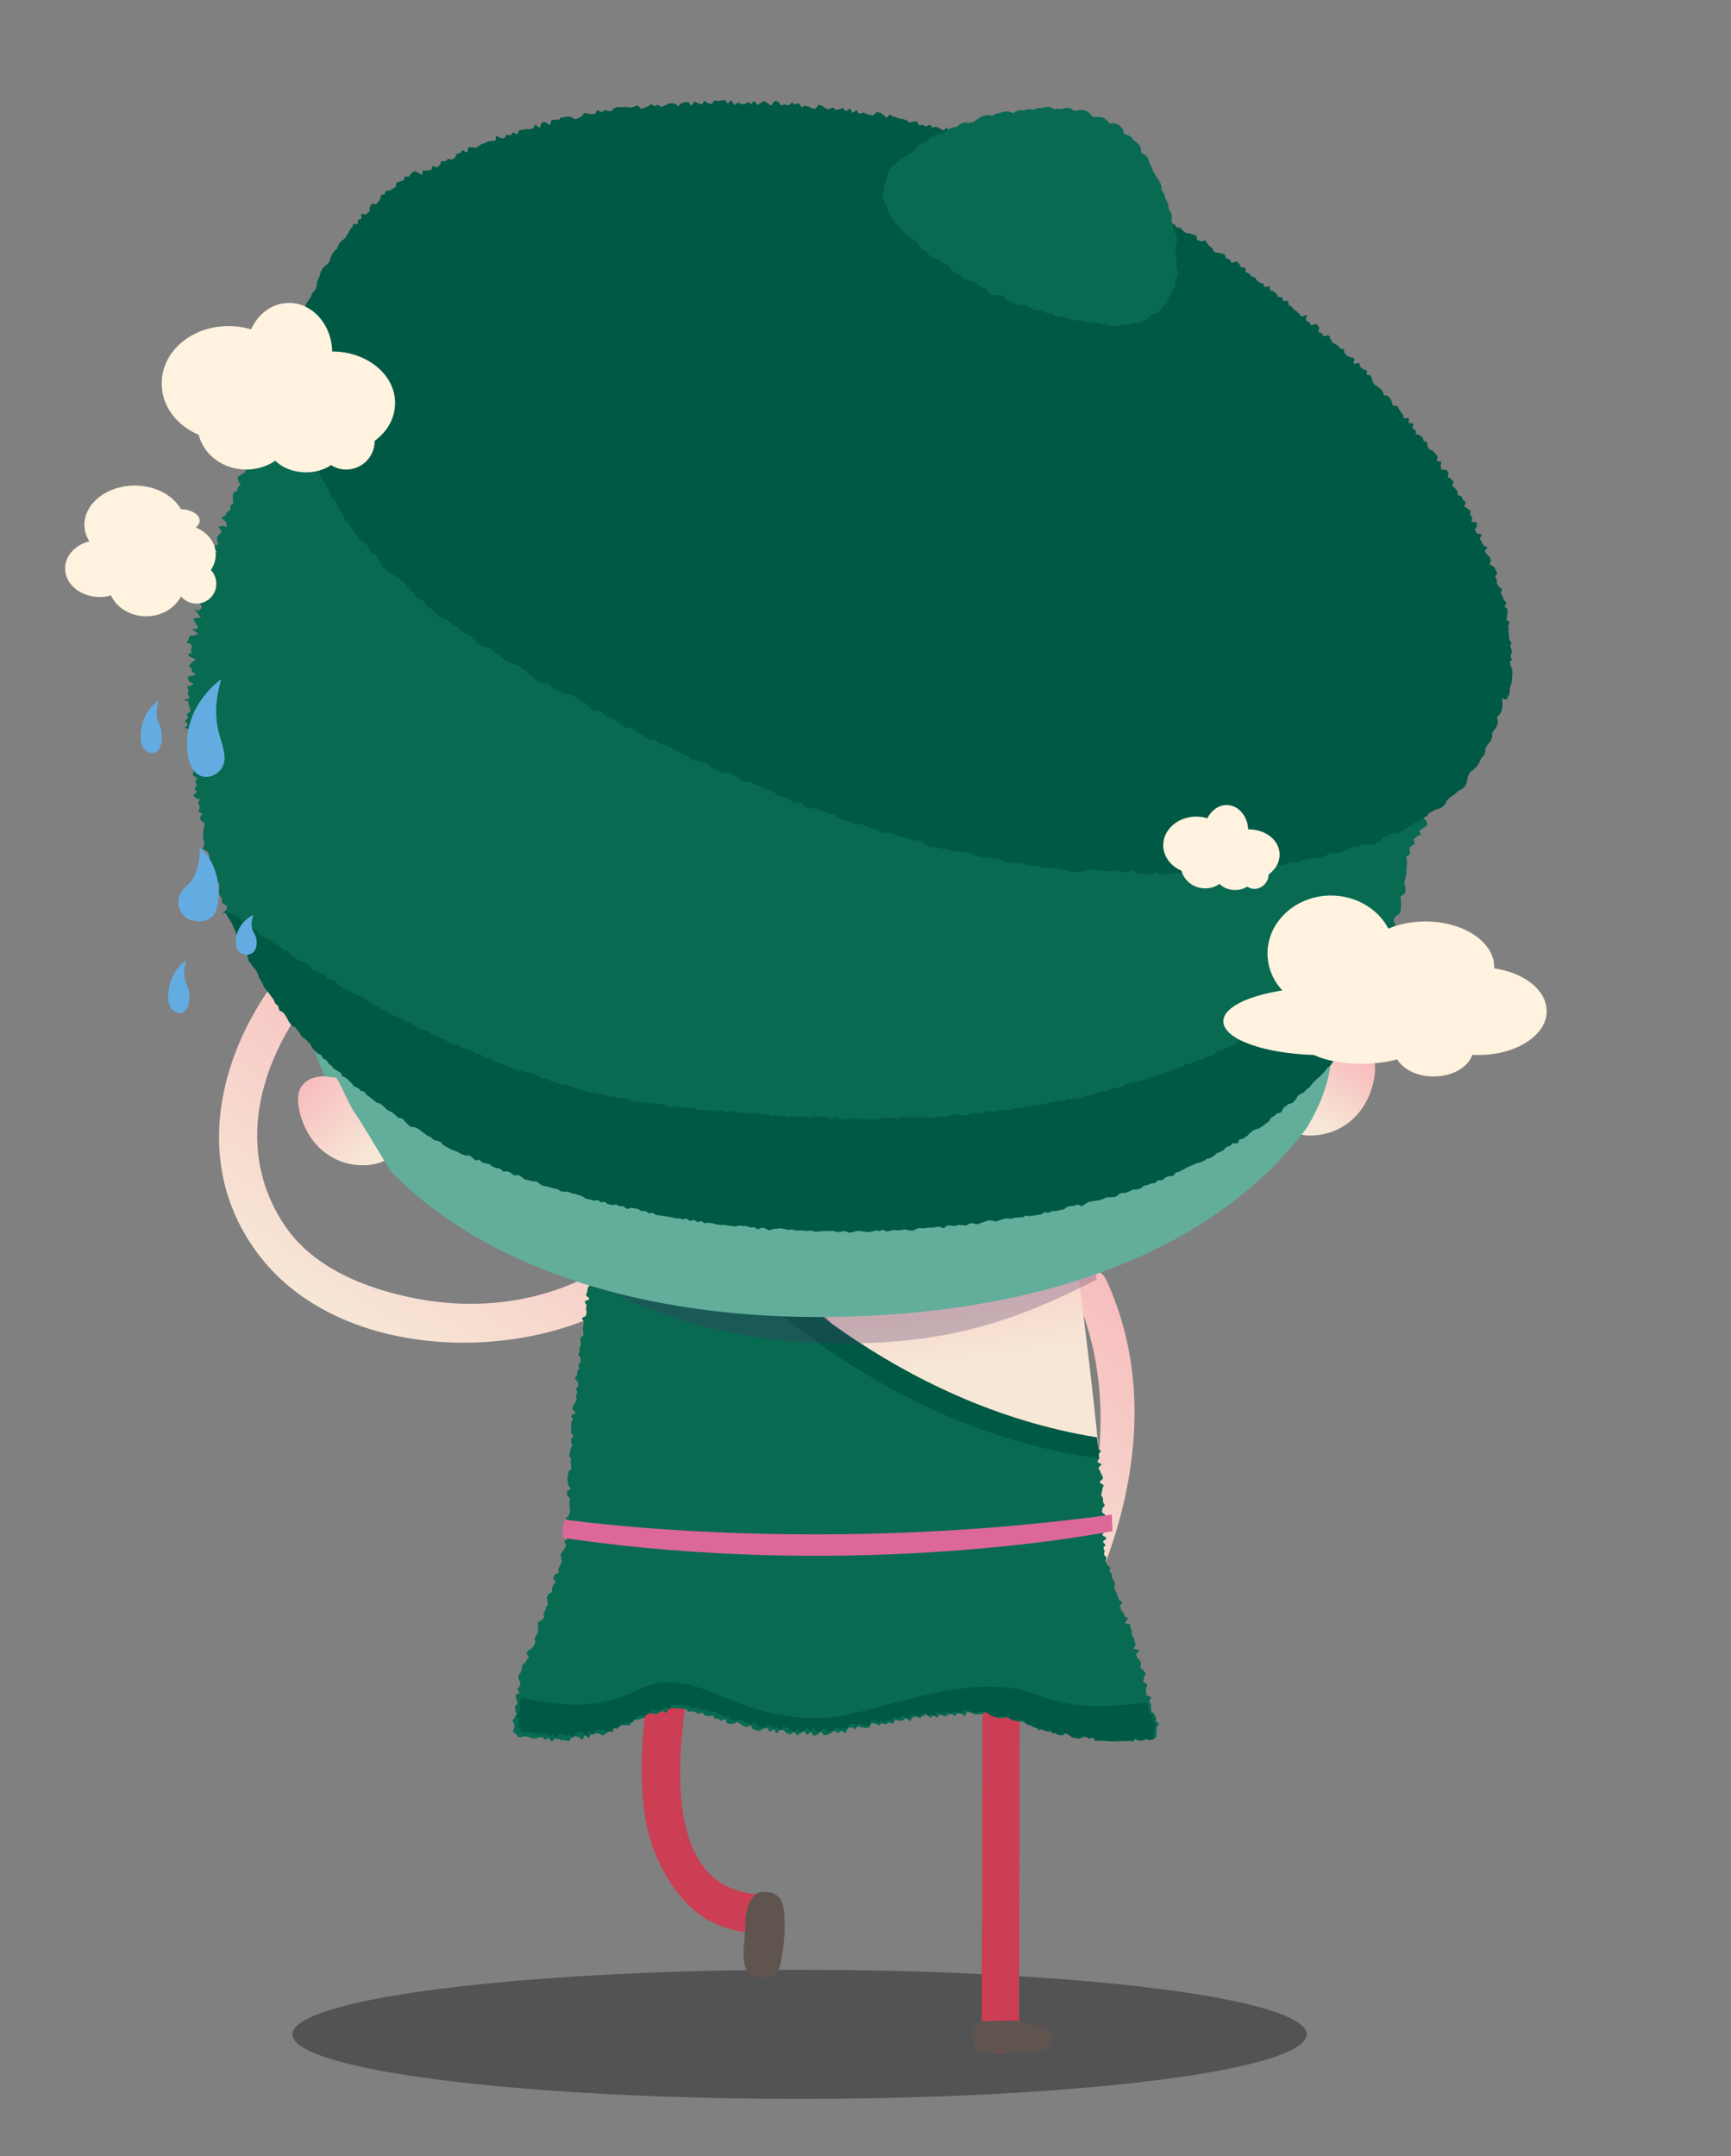 <?xml version="1.0" encoding="utf-8"?>
<!-- Generator: Adobe Illustrator 24.3.0, SVG Export Plug-In . SVG Version: 6.00 Build 0)  -->
<svg version="1.1" id="圖層_2" xmlns="http://www.w3.org/2000/svg" xmlns:xlink="http://www.w3.org/1999/xlink" x="0px" y="0px"
	 viewBox="0 0 313.7 390.8" style="enable-background:new 0 0 313.7 390.8;" xml:space="preserve">
<rect x="0" y="0" width="313.7" height="390.8" fill="#808080" stroke="none"/>
<style type="text/css">
	.st0{fill:url(#SVGID_1_);}
	.st1{opacity:0.8;}
	.st2{fill:url(#SVGID_2_);}
	.st3{fill:url(#SVGID_3_);}
	.st4{fill:#5F554E;}
	.st5{fill:#DC6897;}
	.st6{fill:#005944;}
	.st7{clip-path:url(#SVGID_5_);fill:#005944;}
	.st8{opacity:0.28;fill:#463266;}
	.st9{fill:#63AD9B;}
	.st10{fill:#096A52;}
	.st11{fill:#63ACE2;}
	.st12{fill:#FFF2DE;}
</style>
<g>
	<linearGradient id="SVGID_1_" gradientUnits="userSpaceOnUse" x1="92.047" y1="189.518" x2="59.332" y2="238.025">
		<stop  offset="0" style="stop-color:#F7BDBE"/>
		<stop  offset="1" style="stop-color:#F7E7D6"/>
	</linearGradient>
	<path class="st0" d="M105.6,231.8c-9,4.3-19,5.4-28.8,3.8c-9.3-1.6-19.7-5.3-25.2-13.5c-10.9-16.2-2.4-35.9,10.6-47.8
		c3.3-3.1-1.6-8-4.9-4.9c-15.6,14.4-24.6,38.7-10.8,57.5c13.5,18.5,43.6,20.2,62.7,11C113.2,235.9,109.7,229.9,105.6,231.8
		L105.6,231.8z"/>
</g>
<g class="st1">
	<defs>
		<ellipse id="XMLID_18_" class="st1" cx="144.9" cy="368.7" rx="91.9" ry="11.7"/>
	</defs>
	<use xlink:href="#XMLID_18_"  style="overflow:visible;fill:#3A3A3A;"/>
	<clipPath id="XMLID_15_">
		<use xlink:href="#XMLID_18_"  style="overflow:visible;"/>
	</clipPath>
</g>
<g>
	<linearGradient id="SVGID_2_" gradientUnits="userSpaceOnUse" x1="190.619" y1="297.76" x2="181.826" y2="310.799">
		<stop  offset="0" style="stop-color:#F7BDBE"/>
		<stop  offset="1" style="stop-color:#F7E7D6"/>
	</linearGradient>
	<path class="st2" d="M186.7,299.2c0,0-3.9,4-4.2,5.3c-0.2,0.9,0.4,1.1,1.9,0.8c-1.9,2.5-2.9,6.1-0.8,6.5c2.1,0.4,7.6-9.5,8.2-11.2
		C191.8,300.5,192.4,295.3,186.7,299.2"/>
	<linearGradient id="SVGID_3_" gradientUnits="userSpaceOnUse" x1="211.515" y1="238.727" x2="174.877" y2="293.054">
		<stop  offset="0" style="stop-color:#F7BDBE"/>
		<stop  offset="1" style="stop-color:#F7E7D6"/>
	</linearGradient>
	<path class="st3" d="M200.5,232c10.9,23.7,2.7,50.4-9.2,69.6c-1,1.6-0.7,1.5-2.2,0.8c-1.5-0.8-3.5-1.5-2.5-3
		c11.2-18,18.1-43.7,7.8-65.9C192.7,229.7,198.8,228.3,200.5,232"/>
</g>
<g>
	<defs>
		<path id="XMLID_11_" d="M125.5,276.4c0-4.4,6.8-4.3,6.8,0c-1.3,3.6-18.4,53.7-1.9,64.7c2.3,1.5,4.7,1.9,4.7,1.9
			c1,0.3,1.7,0.2,2.4,0.3c0.9,0.2,1.4,0.3,2.2,1.2c0.8,0.9,1,2,1,2.4c0.1,0.5,0.2,1.9-0.7,2.9c-0.6,0.7-1.7,0.9-4.2,0.5
			c-2.1-0.3-4.8-0.8-7.8-2.5c-6-3.6-8.8-10.8-9.5-12.5c-3.9-9.8-2.8-29.3,4.6-52.6l2.5-6"/>
	</defs>
	<use xlink:href="#XMLID_11_"  style="overflow:visible;fill:#CB3E54;"/>
	<clipPath id="XMLID_16_">
		<use xlink:href="#XMLID_11_"  style="overflow:visible;"/>
	</clipPath>
</g>
<g>
	<defs>
		<path id="XMLID_12_" d="M184.9,275.8c-0.1,31-0.2,62-0.2,93c0,4.4-6.8,4.3-6.8,0c0.1-31,0.2-62,0.2-93
			C178.2,271.4,184.9,271.5,184.9,275.8"/>
	</defs>
	<use xlink:href="#XMLID_12_"  style="overflow:visible;fill:#CB3E54;"/>
	<clipPath id="XMLID_17_">
		<use xlink:href="#XMLID_12_"  style="overflow:visible;"/>
	</clipPath>
</g>
<g>
	<defs>
		<path id="XMLID_4_" d="M138.1,218l55.6,0.1c0,0,3.4,24.4,5.3,43.6C166,255.9,144.8,241.9,138.1,218"/>
	</defs>
	<linearGradient id="XMLID_19_" gradientUnits="userSpaceOnUse" x1="166.021" y1="219.316" x2="169.977" y2="247.404">
		<stop  offset="0" style="stop-color:#F7BDBE"/>
		<stop  offset="1" style="stop-color:#F7E7D6"/>
	</linearGradient>
	<use xlink:href="#XMLID_4_"  style="overflow:visible;fill:url(#XMLID_19_);"/>
	<clipPath id="XMLID_20_">
		<use xlink:href="#XMLID_4_"  style="overflow:visible;"/>
	</clipPath>
</g>
<g>
	<defs>
		<path id="XMLID_8_" d="M198.8,261.9c0,0.2,0,0.3,0.1,0.5c0,0.2,0.6,0.4,0.6,0.6c0,0.2-0.5,0.5-0.5,0.7c0,0.2,0.2,0.4,0.2,0.6
			c0,0.2-0.4,0.4-0.4,0.6c0,0.2,0.8,0.3,0.8,0.5c0,0.2-0.6,0.5-0.5,0.7c0,0.2,0.3,0.4,0.3,0.6c0,0.2,0.2,0.4,0.3,0.6
			c0,0.2,0.2,0.4,0.2,0.6c0,0.2-0.6,0.5-0.6,0.7c0,0.2,0.6,0.4,0.7,0.6c0,0.2-0.2,0.4-0.2,0.6c0,0.2-0.1,0.4-0.1,0.6
			c0,0.2-0.2,0.4-0.1,0.6c0,0.2,0.3,0.4,0.3,0.6c0,0.2,0,0.4,0,0.6c0,0.2,0.3,0.4,0.3,0.6c0,0.2-0.4,0.4-0.4,0.6
			c0,0.2-0.1,0.4-0.1,0.6c0,0.2,0.6,0.4,0.6,0.6c0,0.2-0.2,0.4-0.2,0.6c0,0.2,0,0.4,0,0.6c0,0.2-0.5,0.4-0.5,0.6
			c0,0.2,0.8,0.4,0.8,0.6c0,0.2-0.3,0.4-0.3,0.6c0,0.2-0.3,0.4-0.3,0.6c0,0.2,0.7,0.3,0.7,0.6c0,0.2-0.6,0.4-0.6,0.6
			c0,0.2,0.5,0.5,0.4,0.7c0,0.2-0.5,0.3-0.6,0.5c-0.1,0.2,0.1,0.5,0,0.7c-0.1,0.1-0.3,0.2-0.5,0.3c0,0.2-0.5,0.3-0.5,0.5
			c0,0.2,0,0.4-0.1,0.6c0,0.2-0.1,0.4-0.1,0.6c-0.1,0.2,0.5,0.6,0.4,0.8c-0.1,0.2-0.5,0.2-0.6,0.4c-0.1,0.2-0.3,0.3-0.4,0.4
			c-0.1,0.1-0.1,0.5-0.2,0.7c-0.1,0.1-0.2,0.4-0.4,0.5c-0.2,0.1-0.6-0.2-0.8,0c-0.2,0.1-0.1,0.6-0.3,0.7c-0.2,0.1-0.6-0.2-0.8-0.1
			c-0.2,0.1-0.1,0.6-0.3,0.7c-0.2,0.1-0.5,0-0.7,0.1c-0.2,0.1-0.4,0.1-0.6,0.2c-0.2,0.1-0.4,0.2-0.6,0.3c-0.2,0.1-0.1,0.6-0.3,0.7
			c-0.2,0.1-0.5-0.2-0.7-0.1c-0.2,0.1-0.4,0-0.6,0.1c-0.2,0.1-0.1,0.7-0.3,0.8c-0.2,0.1-0.5,0-0.6,0.1c-0.2,0.1-0.5-0.2-0.7-0.1
			c-0.2,0.1-0.4,0-0.6,0c-0.2,0.1-0.4,0.1-0.6,0.2c-0.2,0.1-0.3,0.5-0.5,0.6c-0.2,0.1-0.4,0-0.6,0.1c-0.2,0.1-0.4,0-0.6,0.1
			c-0.2,0.1-0.3,0.3-0.5,0.4c-0.2,0.1-0.3,0.3-0.5,0.4c-0.2,0.1-0.3,0.3-0.5,0.4c-0.2,0.1-0.5-0.4-0.7-0.3c-0.2,0.1-0.4-0.1-0.6,0
			c-0.2,0.1-0.3,0.5-0.5,0.5c-0.2,0.1-0.4,0-0.6,0c-0.2,0.1-0.4,0.2-0.6,0.2c-0.2,0-0.5-0.1-0.7-0.1c-0.2,0-0.3,0.4-0.5,0.5
			c-0.2,0-0.3,0.4-0.5,0.4c-0.2,0-0.4,0-0.6,0c-0.2,0-0.5-0.4-0.7-0.3c-0.2,0-0.4,0.2-0.6,0.3c-0.2,0-0.4,0-0.6,0.1
			c-0.2,0-0.5-0.2-0.7-0.2c-0.2,0-0.3,0.7-0.5,0.8c-0.2,0-0.4,0.1-0.6,0.1c-0.2,0-0.5-0.5-0.7-0.4c-0.2,0-0.4,0.3-0.6,0.3
			c-0.2,0-0.4,0-0.6,0c-0.2,0-0.4-0.1-0.6,0c-0.2,0-0.4,0.3-0.6,0.4c-0.2,0-0.4,0.3-0.6,0.3c-0.2,0-0.4-0.1-0.6-0.1
			c-0.2,0-0.4-0.2-0.6-0.2c-0.2,0-0.4-0.1-0.6,0c-0.2,0-0.3,0.5-0.6,0.5c-0.2,0-0.5-0.4-0.7-0.3c-0.2,0-0.4,0.2-0.6,0.2
			c-0.2,0-0.4,0.2-0.6,0.2c-0.2,0-0.4-0.2-0.6-0.2c-0.2,0-0.3,0.6-0.5,0.6c-0.2,0-0.5-0.5-0.7-0.5c-0.2,0-0.4,0.3-0.6,0.3
			c-0.2,0-0.4,0.1-0.6,0.1c-0.2,0-0.4,0.4-0.6,0.4c-0.2,0-0.4,0-0.6,0.1c-0.2,0-0.4-0.2-0.6-0.2c-0.2,0-0.4,0.1-0.6,0.1
			c-0.2,0-0.4,0.2-0.6,0.2c-0.2,0-0.5-0.6-0.7-0.6c-0.2,0-0.4,0.5-0.6,0.5c-0.2,0-0.4-0.3-0.6-0.3c-0.2,0-0.4,0.1-0.6,0.1
			c-0.2,0-0.4-0.1-0.6-0.1c-0.2,0-0.4,0.3-0.6,0.3c-0.2,0-0.4-0.3-0.6-0.2c-0.2,0-0.4,0.3-0.6,0.3c-0.2,0-0.4,0.4-0.6,0.4
			c-0.2,0-0.4,0.2-0.6,0.2c-0.2,0-0.4-0.7-0.7-0.7c-0.2,0-0.4,0.6-0.6,0.6c-0.2,0-0.4,0.1-0.6,0.1c-0.2,0-0.4-0.5-0.6-0.5
			c-0.2,0-0.4,0.1-0.6,0.1c-0.2,0-0.4,0.3-0.6,0.3c-0.2,0-0.4,0.2-0.6,0.2c-0.2,0-0.4,0-0.6,0c-0.2,0-0.4-0.7-0.6-0.7
			c-0.2,0-0.4,0.7-0.6,0.7c-0.2,0-0.4-0.5-0.6-0.6c-0.2,0-0.4-0.2-0.6-0.2c-0.2,0-0.4,0.3-0.6,0.3c-0.2,0-0.4-0.3-0.6-0.3
			c-0.2,0-0.4,0-0.6,0c-0.2,0-0.4,0.6-0.7,0.6c-0.2,0-0.4-0.7-0.6-0.7c-0.2,0-0.4,0.2-0.6,0.2c-0.2,0-0.4,0.1-0.6,0
			c-0.2,0-0.4-0.4-0.6-0.4c-0.2,0-0.4,0.5-0.7,0.5c-0.2,0-0.4-0.1-0.6-0.1c-0.2,0-0.4,0.1-0.6,0.1c-0.2,0-0.4-0.6-0.6-0.6
			c-0.2,0-0.5,0.7-0.7,0.7c-0.2,0-0.4-0.6-0.6-0.6c-0.2,0-0.5,0.5-0.7,0.5c-0.2,0-0.4-0.6-0.6-0.6c-0.2,0-0.4,0.3-0.6,0.3
			c-0.2,0-0.4,0.1-0.6,0.1c-0.2,0-0.4,0-0.6-0.1c-0.2,0-0.4-0.6-0.6-0.6c-0.2,0-0.4-0.1-0.6-0.1c-0.2,0-0.5,0.6-0.7,0.6
			c-0.2,0-0.4-0.1-0.6-0.1c-0.2,0-0.4,0-0.6,0c-0.2,0-0.4-0.4-0.6-0.4c-0.2,0-0.4-0.1-0.6-0.1c-0.2,0-0.4,0.1-0.6,0.1
			c-0.2,0-0.4-0.1-0.6-0.1c-0.2,0-0.4,0.1-0.6,0.1c-0.2,0-0.3-0.7-0.5-0.7c-0.2,0-0.5,0.6-0.7,0.6c-0.2,0-0.3-0.5-0.5-0.6
			c-0.2,0-0.5,0.3-0.7,0.2c-0.2,0-0.4-0.3-0.6-0.3c-0.2,0-0.4-0.3-0.6-0.4c-0.2,0-0.5,0.5-0.7,0.5c-0.2,0-0.4,0-0.6,0
			c-0.2,0-0.4-0.1-0.6-0.2c-0.2,0-0.3-0.6-0.5-0.7c-0.2,0-0.5,0.4-0.7,0.4c-0.2,0-0.3-0.5-0.5-0.5c-0.2,0-0.4-0.2-0.6-0.2
			c-0.2,0-0.4-0.1-0.6-0.1c-0.2,0-0.5,0.4-0.7,0.3c-0.2,0-0.3-0.6-0.5-0.6c-0.2,0-0.4,0-0.6-0.1c-0.2,0-0.4,0-0.6,0
			c-0.2,0-0.5,0.5-0.7,0.4c-0.2-0.1-0.4-0.2-0.6-0.3c-0.2-0.1-0.4-0.1-0.6-0.1c-0.2-0.1-0.3-0.6-0.5-0.7c-0.2-0.1-0.5,0.2-0.7,0.1
			c-0.2-0.1-0.5,0.2-0.7,0.1c-0.2-0.1-0.4-0.2-0.6-0.2c-0.2-0.1-0.4-0.1-0.6-0.2c-0.2-0.1-0.2-0.6-0.4-0.7c-0.2-0.1-0.3-0.2-0.5-0.3
			c-0.2-0.1-0.4,0-0.6-0.1c-0.2-0.1-0.3-0.4-0.5-0.4c-0.2-0.1-0.4,0-0.6-0.1c-0.2-0.1-0.3-0.3-0.5-0.4c-0.2-0.1-0.4-0.1-0.6-0.2
			c-0.2-0.1-0.4-0.1-0.6-0.2c-0.2-0.1-0.6,0.2-0.8,0.1c-0.2-0.1-0.1-0.7-0.3-0.8c-0.2-0.1-0.3-0.2-0.5-0.3c-0.2-0.1-0.3-0.2-0.5-0.3
			c-0.2-0.1-0.5,0.1-0.7,0c-0.2-0.1-0.2-0.5-0.3-0.6c-0.2-0.1-0.7,0.3-0.9,0.1c-0.2-0.1,0-0.7-0.1-0.8c-0.2-0.1-0.7,0.1-0.8,0
			c-0.2-0.1-0.1-0.5-0.2-0.7c-0.1-0.1-0.2-0.4-0.3-0.6c-0.1-0.2-0.3-0.3-0.4-0.4c-0.1-0.2-0.5-0.1-0.7-0.3c-0.1-0.2-0.4-0.3-0.5-0.4
			c-0.1-0.2,0.1-0.5,0-0.7c-0.1-0.2-0.3-0.3-0.3-0.5c-0.1-0.2,0.2-0.5,0.2-0.7c-0.1-0.2-0.3-0.3-0.3-0.5c0-0.2-0.3-0.3-0.3-0.5
			c0-0.2-0.3-0.3-0.3-0.5c0-0.2,0.2-0.4,0.2-0.6c-0.1-0.2-0.1-0.4-0.2-0.6c-0.1-0.2,0.1-0.4,0-0.6c0-0.2-0.1-0.4-0.1-0.6
			c0-0.2-0.1-0.4-0.1-0.6c0-0.2-0.5-0.4-0.5-0.6c0-0.2,0.1-0.5,0.1-0.6c0-0.2,0-0.4,0-0.6c0-0.2,0-0.4,0-0.6c0-0.2,0.5-0.4,0.5-0.6
			c0-0.2,0.2-0.4,0.2-0.6c0-0.2,0-0.4,0-0.6c0-0.2-0.1-0.4-0.1-0.6c0-0.2,0-0.4,0-0.6c0-0.2,0.1-0.4,0.1-0.6c0-0.2-0.5-0.4-0.5-0.6
			c0-0.2-0.1-0.4-0.1-0.6c0-0.2,0.7-0.4,0.7-0.6c0-0.2-0.4-0.4-0.4-0.6c0-0.2-0.1-0.4-0.1-0.6c0-0.2-0.1-0.4-0.1-0.6
			c0-0.2,0.1-0.4,0.1-0.6c0-0.2,0.1-0.4,0.1-0.6c0-0.2,0.5-0.4,0.5-0.6c0-0.2,0-0.4,0-0.6c0-0.2-0.1-0.4-0.1-0.6
			c0-0.2,0.1-0.4,0.1-0.6c0-0.2-0.4-0.4-0.4-0.6c0-0.2,0.2-0.4,0.2-0.6c0-0.2,0.1-0.4,0.1-0.6c0-0.2,0.3-0.4,0.3-0.6
			c0-0.2-0.2-0.4-0.2-0.6c0-0.2,0-0.4,0-0.6c0-0.2,0.4-0.4,0.4-0.6c0-0.2-0.5-0.4-0.4-0.6c0-0.2,0-0.4,0-0.6c0-0.2,0-0.4,0-0.6
			c0-0.2,0-0.4,0-0.6c0-0.2,0.3-0.4,0.3-0.6c0-0.2-0.3-0.4-0.3-0.6c0-0.2,0.8-0.4,0.8-0.6c0-0.2-0.6-0.5-0.6-0.7
			c0-0.2,0.2-0.4,0.2-0.6c0-0.2,0.4-0.4,0.4-0.6c0-0.2,0.2-0.4,0.2-0.6c0-0.2-0.2-0.4-0.1-0.6c0-0.2,0.2-0.4,0.2-0.6
			c0-0.2-0.2-0.4-0.2-0.6c0-0.2,0.4-0.4,0.4-0.6c0-0.2-0.1-0.4-0.1-0.6c0-0.2-0.5-0.5-0.5-0.7c0-0.2,0.3-0.4,0.4-0.6
			c0-0.2,0-0.4,0-0.6c0-0.2,0.3-0.4,0.4-0.6c0-0.2-0.2-0.4-0.2-0.6c0-0.2,0.4-0.4,0.4-0.6c0-0.2,0-0.4,0-0.6c0-0.2-0.4-0.5-0.4-0.7
			c0-0.2,0.3-0.4,0.3-0.6c0-0.2-0.1-0.4-0.1-0.6c0-0.2,0.3-0.4,0.3-0.6c0-0.2-0.1-0.4-0.1-0.6c0-0.2,0-0.4,0-0.6
			c0-0.2,0.5-0.3,0.5-0.5c0-0.2,0-0.4,0-0.6c0-0.2-0.1-0.4-0.1-0.6c0-0.2,0.1-0.4,0.1-0.6c0-0.2,0-0.4,0.1-0.6
			c0-0.2-0.4-0.5-0.3-0.7c0-0.2,0.7-0.3,0.7-0.5c0-0.2,0.1-0.4,0.1-0.6c0-0.2-0.1-0.4-0.1-0.6c0-0.2,0-0.4,0.1-0.6
			c0-0.2-0.4-0.5-0.3-0.7c0-0.2,0.8-0.3,0.8-0.5c0-0.2-0.6-0.5-0.6-0.7c0-0.2,0.2-0.4,0.2-0.6c0-0.2,0.1-0.4,0.1-0.6
			c0-0.2,0.3-0.4,0.4-0.6c0-0.2-0.1-0.4,0-0.6c0-0.2,0.1-0.4,0.1-0.6c0-0.2,0.1-0.4,0.2-0.6c0-0.2,0.6-0.3,0.6-0.5
			c0-0.2-0.7-0.6-0.6-0.8c0-0.2,0.8-0.2,0.9-0.4c0-0.2,0.1-0.4,0.1-0.6c0-0.2-0.2-0.5-0.2-0.7c0-0.2,0.1-0.4,0.1-0.6
			c0.1-0.2,0.3-0.3,0.4-0.5c0.1-0.2-0.3-0.5-0.3-0.7c0.1-0.2-0.1-0.4,0-0.6c0.1-0.2,0.5-0.3,0.6-0.5c0.1-0.2,0.4-0.3,0.5-0.5
			c0.1-0.2-0.4-0.6-0.4-0.7c0.1-0.2,0.4-0.3,0.5-0.5c0.1-0.2,0.3-0.3,0.4-0.5c0.1-0.2,0.2-0.4,0.3-0.6c0.1-0.2-0.5-0.6-0.5-0.8
			c0.1-0.2,0.6-0.2,0.7-0.4c0.1-0.2,0-0.4,0.1-0.6c0.1-0.2,0.3-0.3,0.4-0.5c0.1-0.2,0.2-0.4,0.3-0.5c0.2-0.4-0.4-0.6-0.1-0.7
			c0.3-0.1,0.3-0.1,0.6-0.1c0.3,0,0.3,0.1,0.6,0.1c0.3,0,0.3-0.4,0.6-0.4c0.3,0,0.3,0.6,0.6,0.6c0.3,0,0.3,0.1,0.6,0.1
			c0.3,0,0.3-0.2,0.6-0.2c0.3,0,0.3-0.3,0.6-0.3c0.3,0,0.3,0,0.6,0c0.3,0,0.3,0.7,0.6,0.7c0.3,0,0.3-0.4,0.6-0.4
			c0.3,0,0.3-0.2,0.6-0.2c0.3,0,0.3,0.5,0.6,0.5c0.3,0,0.3-0.2,0.6-0.2c0.3,0,0.3-0.5,0.6-0.5c0.3,0,0.3,0.5,0.6,0.5
			c0.3,0,0.3-0.4,0.6-0.4c0.3,0,0.3,0.6,0.6,0.6c0.3,0,0.3-0.7,0.6-0.7c0.3,0,0.3,0.3,0.6,0.3c0.3,0,0.3-0.3,0.6-0.3
			c0.3,0,0.3,0.4,0.6,0.4c0.3,0,0.3-0.1,0.6-0.1c0.3,0,0.3,0,0.6,0c0.3,0,0.3,0,0.6,0c0.3,0,0.3,0.5,0.6,0.5c0.3,0,0.3-0.3,0.6-0.3
			c0.3,0,0.3,0.3,0.6,0.3c0.3,0,0.3,0,0.6,0c0.3,0,0.3-0.6,0.6-0.6c0.3,0,0.3,0,0.6,0c0.3,0,0.3,0,0.6,0c0.3,0,0.3,0.3,0.6,0.3
			c0.3,0,0.3,0.2,0.6,0.2c0.3,0,0.3-0.2,0.6-0.2c0.3,0,0.3-0.5,0.6-0.5c0.3,0,0.3,0.4,0.6,0.4c0.3,0,0.3-0.2,0.6-0.2
			c0.3,0,0.3,0.5,0.6,0.5c0.3,0,0.3-0.5,0.6-0.5c0.3,0,0.3,0,0.6,0c0.3,0,0.3,0.3,0.6,0.3c0.3,0,0.3-0.5,0.6-0.5
			c0.3,0,0.3,0.2,0.6,0.2c0.3,0,0.4-0.1,0.7,0c0,0.2,0,0.6,0,0.8c0,0.2-0.4,0.4-0.4,0.6c0,0.2,0.3,0.4,0.3,0.6
			c0,0.2,0.2,0.4,0.2,0.6c0,0.2,0.2,0.4,0.2,0.6c0,0.2,0,0.4,0.1,0.6c0,0.2-0.5,0.5-0.5,0.7c0,0.2,0.5,0.3,0.6,0.5
			c0,0.2-0.1,0.4-0.1,0.6c0,0.2,0.5,0.3,0.5,0.5c0,0.2,0.1,0.4,0.2,0.6c0,0.2,0,0.4,0.1,0.6c0.1,0.2-0.3,0.5-0.2,0.7
			c0.1,0.2,0,0.4,0.1,0.6c0.1,0.2,0.2,0.4,0.3,0.6c0.1,0.2,0.4,0.3,0.5,0.5c0.1,0.2,0.2,0.4,0.2,0.6c0.1,0.2,0.1,0.4,0.2,0.6
			c0.1,0.2-0.3,0.6-0.2,0.7c0.1,0.2,0,0.4,0.1,0.6c0.1,0.2,0.9,0,0.9,0.2c0.1,0.2-0.3,0.6-0.2,0.8c0.1,0.2,0.2,0.4,0.3,0.5
			c0.1,0.2,0.6,0.1,0.7,0.3c0.1,0.2-0.4,0.7-0.3,0.9c0.1,0.2,0.6,0.1,0.7,0.3c0.1,0.2,0.3,0.3,0.5,0.4c0.1,0.2-0.3,0.7-0.2,0.9
			c0.1,0.2,0.9-0.1,1,0.1c0.1,0.2-0.1,0.6,0,0.8c0.1,0.2,0.5,0.1,0.7,0.3c0.1,0.2-0.3,0.8-0.2,0.9c0.1,0.2,0.5,0.2,0.6,0.3
			c0.1,0.2,0.5,0.1,0.6,0.3c0.1,0.2,0,0.6,0.1,0.7c0.1,0.2,0.4,0.2,0.5,0.4c0.1,0.2,0.6,0,0.8,0.1c0.1,0.1-0.2,0.7,0,0.9
			c0.1,0.1,0.5,0.1,0.6,0.3c0.1,0.1,0.3,0.3,0.5,0.4c0.1,0.1,0.1,0.5,0.2,0.6c0.1,0.1,0.7-0.2,0.9-0.1c0.2,0.1,0.1,0.5,0.3,0.6
			c0.2,0.1,0.5,0.1,0.6,0.2c0.2,0.1,0.1,0.5,0.3,0.6c0.2,0.1,0.5,0,0.7,0.1c0.2,0.1,0,0.6,0.2,0.7c0.2,0.1,0.2,0.4,0.4,0.5
			c0.2,0.1,0.7-0.3,0.9-0.2c0.2,0.1,0.3,0.3,0.5,0.4c0.2,0.1,0.2,0.5,0.3,0.6c0.2,0.1,0.1,0.5,0.3,0.6c0.2,0.1,0.6-0.1,0.7,0
			c0.2,0.1,0.1,0.6,0.3,0.7c0.2,0.1,0.3,0.3,0.5,0.4c0.2,0.1,0.8-0.5,1-0.3c0.2,0.1,0.1,0.6,0.3,0.7c0.2,0.1,0.5,0,0.7,0.1
			c0.2,0.1,0.1,0.6,0.3,0.7c0.2,0.1,0.5-0.1,0.7,0c0.2,0.1,0.5,0,0.7,0.1c0.2,0.1,0.4,0.2,0.5,0.3c0.2,0.1,0,0.8,0.2,0.9
			c0.2,0.1,0.6-0.2,0.8-0.1c0.2,0.1,0.5,0,0.6,0.1c0.2,0.1,0.1,0.8,0.2,0.9c0.2,0.1,0.6-0.3,0.8-0.2c0.2,0.1,0.1,0.7,0.3,0.8
			c0.2,0.1,0.5-0.1,0.7,0c0.2,0.1,0.5-0.2,0.7-0.1c0.2,0.1,0.1,0.7,0.3,0.8c0.2,0.1,0.6-0.2,0.8-0.2c0.2,0.1,0.3,0.3,0.5,0.4
			c0.2,0.1,0.2,0.6,0.4,0.7c0.2,0.1,0.4,0.2,0.5,0.3c0.2,0.1,0.7-0.5,0.9-0.4c0.2,0.1,0.1,0.7,0.3,0.8c0.2,0.1,0.6-0.3,0.8-0.2
			c0.2,0.1,0.2,0.6,0.4,0.7c0.2,0.1,0.5,0,0.6,0.1c0.2,0.1,0.6-0.3,0.8-0.2c0.2,0.1,0.4,0.2,0.6,0.2c0.2,0.1,0.4,0.2,0.5,0.3
			c0.2,0.1,0.2,0.7,0.4,0.7c0.2,0.1,0.6-0.3,0.7-0.2c0.2,0.1,0.3,0.2,0.5,0.3c0.2,0.1,0.3,0.3,0.5,0.4c0.2,0.1,0.3,0.4,0.5,0.5
			c0.2,0.1,0.5-0.3,0.7-0.2c0.2,0.1,0.5-0.1,0.7,0c0.2,0.1,0.4,0.1,0.6,0.2c0.2,0.1,0.2,0.7,0.4,0.8c0.2,0.1,0.5-0.3,0.7-0.2
			c0.2,0.1,0.3,0.3,0.5,0.4s0.4,0,0.6,0c0.2,0.1,0.2,0.6,0.4,0.7c0.2,0.1,0.5-0.1,0.7-0.1c0.2,0.1,0.4,0.1,0.6,0.2
			c0.2,0.1,0.3,0.4,0.5,0.5c0.2,0.1,0.5-0.2,0.7-0.1c0.2,0.1,0.3,0.3,0.5,0.3c0.2,0.1,0.4,0.2,0.6,0.2c0.2,0.1,0.5-0.1,0.7-0.1
			c0.2,0.1,0.3,0.6,0.5,0.6c0.2,0.1,0.4,0,0.6,0.1c0.2,0.1,0.4,0.2,0.6,0.3s0.4,0.1,0.6,0.1c0.2,0.1,0.4,0.1,0.6,0.2
			c0.2,0.1,0.4,0.1,0.6,0.2c0.2,0.1,0.6-0.6,0.8-0.5c0.2,0.1,0.3,0.5,0.5,0.5c0.2,0.1,0.4-0.1,0.6,0c0.2,0.1,0.4-0.1,0.6,0
			c0.2,0.1,0.3,0.4,0.5,0.4c0.2,0.1,0.3,0.4,0.5,0.5c0.2,0.1,0.4,0,0.6,0.1c0.2,0.1,0.5-0.2,0.7-0.1c0.2,0.1,0.4,0.2,0.6,0.3
			c0.2,0.1,0.4,0.2,0.6,0.2c0.2,0,0.3,0.5,0.5,0.5c0.2,0,0.5-0.2,0.7-0.2c0.2,0,0.5-0.2,0.7-0.1c0.2,0,0.3,0.4,0.5,0.4
			c0.2,0,0.3,0.4,0.5,0.4c0.2,0,0.4-0.1,0.7-0.1c0.2,0,0.4,0.3,0.6,0.4c0.2,0,0.5-0.5,0.7-0.4c0.2,0,0.3,0.4,0.5,0.5
			c0.2,0,0.5-0.3,0.7-0.3c0.2,0,0.4-0.1,0.6,0C198.6,261.3,198.6,261.8,198.8,261.9"/>
	</defs>
	<use xlink:href="#XMLID_8_"  style="overflow:visible;fill:#096A52;"/>
	<clipPath id="XMLID_21_">
		<use xlink:href="#XMLID_8_"  style="overflow:visible;"/>
	</clipPath>
</g>
<path class="st4" d="M178.8,366.3l5-0.1c0,0,4.4,0.5,6.2,2c1.8,1.6-0.8,3.6-0.8,3.6l-12.1,0.2C177.2,372,174.4,366.3,178.8,366.3"/>
<g>
	<defs>
		<path id="XMLID_10_" d="M95.4,300.9c0-0.1,0.3-0.2,0.4-0.5c0.1-0.2-0.4-0.6-0.4-0.8c0.1-0.2,0.3-0.3,0.4-0.5
			c0.1-0.2,0.5-0.2,0.6-0.4c0.1-0.2,0.3-0.3,0.4-0.5c0.1-0.2,0.1-0.4,0.2-0.6c0.1-0.2-0.2-0.5-0.1-0.7c0.1-0.2,0.2-0.3,0.3-0.5
			c0.1-0.2,0.2-0.4,0.3-0.5c0.1-0.2-0.1-0.5,0-0.6c0.1-0.2,0-0.4,0-0.6c0.1-0.2-0.1-0.5,0-0.7c0.1-0.2,0.6-0.2,0.7-0.4
			c0.1-0.2,0.3-0.3,0.4-0.5c0.1-0.2-0.2-0.5-0.1-0.7c0.1-0.2,0.2-0.3,0.3-0.5c0.1-0.2,0.1-0.4,0.1-0.6c0.1-0.2,0.4-0.3,0.4-0.5
			c0.1-0.2-0.2-0.5-0.1-0.7c0.1-0.2-0.2-0.5-0.1-0.7c0.1-0.2,0.3-0.3,0.3-0.5c0.1-0.2,0.6-0.2,0.6-0.4c0.1-0.2,0-0.4,0-0.6
			c0.1-0.2,0.2-0.4,0.2-0.6c0.1-0.2,0.4-0.3,0.5-0.5c0.1-0.2-0.5-0.6-0.4-0.8c0.1-0.2,0.1-0.4,0.2-0.6c0.1-0.2,0.7-0.2,0.7-0.4
			c0.1-0.2-0.1-0.5,0-0.7c0.1-0.2,0.2-0.4,0.3-0.6c0.1-0.2,0.2-0.4,0.3-0.6c0.1-0.2-0.1-0.5-0.1-0.7c0.1-0.2-0.1-0.5-0.1-0.7
			c0.1-0.2,0.3-0.4,0.3-0.5c0.1-0.2,0.4-0.3,0.4-0.5c0.1-0.2,0.2-0.4,0.3-0.6c0-0.2-0.3-0.5-0.3-0.7c0-0.2,0.5-0.3,0.5-0.5
			c0-0.2,0-0.4,0-0.6c0-0.2-0.1-0.4-0.1-0.6c0-0.2,0.3-0.4,0.3-0.6c0-0.2-0.3-0.5-0.1-0.7c0.1-0.1,0.6,0.3,0.8,0.2
			c0.2-0.1,0.3-0.3,0.5-0.4c0.2,0,0.4-0.1,0.6-0.1c0.2,0,0.4-0.4,0.6-0.4c0.2,0,0.4,0,0.6-0.1c0.2,0,0.4,0.2,0.6,0.2
			c0.2,0,0.4-0.1,0.6-0.1c0.2,0,0.4-0.2,0.6-0.2c0.2,0,0.4,0.6,0.6,0.6c0.2,0,0.4-0.5,0.6-0.5c0.2,0,0.4,0.3,0.6,0.3
			c0.2,0,0.4-0.1,0.6-0.1c0.2,0,0.4,0.1,0.6,0.1c0.2,0,0.4-0.2,0.6-0.2c0.2,0,0.4,0.3,0.6,0.3c0.2,0,0.4-0.3,0.6-0.3
			c0.2,0,0.4-0.3,0.6-0.3c0.2,0,0.4-0.2,0.6-0.1c0.2,0,0.4,0.8,0.6,0.8c0.2,0,0.4-0.6,0.7-0.6c0.2,0,0.4-0.1,0.6-0.1
			c0.2,0,0.4,0.6,0.6,0.6c0.2,0,0.4-0.1,0.6-0.1c0.2,0,0.4-0.2,0.6-0.2c0.2,0,0.4-0.1,0.6-0.1c0.2,0,0.4,0,0.6,0.1
			c0.2,0,0.3,0.7,0.6,0.7c0.2,0,0.5-0.6,0.7-0.6c0.2,0,0.4,0.6,0.6,0.6c0.2,0,0.4,0.2,0.6,0.3c0.2,0,0.4-0.3,0.6-0.3
			c0.2,0,0.4,0.3,0.6,0.4c0.2,0,0.4,0,0.6,0.1c0.2,0,0.5-0.6,0.7-0.6c0.2,0,0.3,0.7,0.5,0.7c0.2,0,0.4-0.1,0.6-0.1
			c0.2,0,0.4,0,0.6,0c0.2,0,0.4,0.4,0.6,0.4c0.2,0,0.5-0.5,0.7-0.5c0.2,0,0.4,0.1,0.6,0.1c0.2,0,0.4-0.1,0.6,0
			c0.2,0,0.3,0.6,0.5,0.6c0.2,0,0.5-0.7,0.7-0.7c0.2,0,0.3,0.6,0.5,0.6c0.2,0,0.5-0.5,0.7-0.4c0.2,0,0.3,0.6,0.5,0.6
			c0.2,0,0.5-0.3,0.7-0.2c0.2,0,0.4-0.1,0.6-0.1c0.2,0,0.4,0.1,0.6,0.1c0.2,0,0.3,0.6,0.5,0.7c0.2,0,0.4,0.1,0.6,0.1
			c0.2,0,0.5-0.6,0.7-0.5c0.2,0,0.4,0.1,0.6,0.1c0.2,0,0.4,0,0.6,0s0.3,0.4,0.6,0.5c0.2,0,0.4,0.1,0.6,0.1c0.2,0,0.4-0.1,0.6,0
			c0.2,0,0.4,0.1,0.6,0.2c0.2,0,0.4-0.1,0.6-0.1c0.2,0,0.3,0.7,0.5,0.7c0.2,0,0.5-0.6,0.7-0.6c0.2,0,0.3,0.6,0.5,0.6
			c0.2,0,0.5-0.2,0.7-0.2c0.2,0,0.4,0.3,0.6,0.3c0.2,0,0.4,0.3,0.6,0.4c0.2,0,0.5-0.5,0.7-0.4c0.2,0,0.4,0,0.6,0
			c0.2,0,0.4,0.1,0.6,0.2c0.2,0,0.3,0.7,0.5,0.7c0.2,0,0.5-0.4,0.7-0.4c0.2,0,0.3,0.5,0.5,0.6c0.2,0,0.4,0.2,0.6,0.2
			c0.2,0,0.4,0.1,0.6,0.1c0.2,0,0.5-0.3,0.7-0.3c0.2,0,0.3,0.6,0.5,0.6c0.2,0,0.4,0,0.6,0.1c0.2,0,0.4,0,0.6,0
			c0.2,0,0.5-0.5,0.7-0.4c0.2,0.1,0.4,0.2,0.6,0.3c0.2,0.1,0.4,0.1,0.6,0.1c0.2,0.1,0.3,0.6,0.5,0.7c0.2,0.1,0.4-0.2,0.6-0.2
			c0.2,0,0.3-0.4,0.5-0.4c0.2,0,0.4,0,0.6-0.1c0.2,0,0.4-0.1,0.6-0.1c0.2,0,0.5,0.4,0.7,0.3c0.2,0,0.4,0,0.6,0
			c0.2,0,0.4-0.2,0.6-0.3c0.2,0,0.4,0.1,0.6,0.1c0.2,0,0.4-0.2,0.6-0.3c0.2,0,0.4,0.1,0.6,0c0.2,0,0.4-0.1,0.6-0.2
			c0.2,0,0.4-0.1,0.6-0.2c0.2,0,0.3-0.5,0.5-0.6s0.5,0.5,0.7,0.4c0.2,0,0.4,0,0.6-0.1c0.2,0,0.4-0.1,0.6-0.1c0.2,0,0.3-0.4,0.5-0.5
			c0.2,0,0.5,0.2,0.7,0.2c0.2,0,0.3-0.7,0.5-0.7c0.2,0,0.5,0.4,0.7,0.4c0.2,0,0.3-0.6,0.5-0.7c0.2,0,0.5,0.3,0.7,0.2
			c0.2,0,0.4,0.1,0.6,0.1c0.2,0,0.4-0.1,0.6-0.1c0.2,0,0.3-0.4,0.5-0.5c0.2,0,0.4-0.2,0.6-0.3c0.2,0,0.5,0.3,0.7,0.3
			c0.2,0,0.4-0.2,0.6-0.2c0.2,0,0.5,0.3,0.7,0.3c0.2,0,0.4-0.3,0.6-0.3c0.2,0,0.4-0.3,0.6-0.3c0.2,0,0.4-0.3,0.6-0.3
			c0.2,0,0.5,0.2,0.7,0.2c0.2,0,0.4,0,0.6,0c0.2,0,0.4,0.1,0.6,0.1c0.2,0,0.4-0.1,0.6-0.1c0.2,0,0.4-0.1,0.6-0.1
			c0.2,0,0.4-0.5,0.6-0.5c0.2,0,0.4,0.1,0.6,0c0.2,0,0.4-0.1,0.6-0.1c0.2,0,0.4,0,0.6,0c0.2,0,0.5,0.4,0.7,0.4
			c0.2,0,0.4,0.1,0.6,0.1c0.2,0,0.4-0.1,0.6-0.1c0.2,0,0.4-0.1,0.6-0.2c0.2,0,0.4-0.1,0.6-0.1c0.2,0,0.4,0.1,0.6,0
			c0.2,0,0.4-0.5,0.6-0.5c0.2,0,0.4-0.2,0.6-0.2c0.2,0,0.5,0.6,0.7,0.6c0.2,0,0.4-0.5,0.6-0.5c0.2,0,0.4-0.2,0.6-0.2
			c0.2,0,0.4-0.1,0.6-0.2c0.2,0,0.4,0,0.6,0c0.2,0,0.4,0,0.6,0c0.2,0,0.4,0.4,0.6,0.4c0.2,0,0.4-0.1,0.6-0.1c0.2,0,0.4-0.2,0.6-0.2
			c0.2,0,0.4,0.1,0.6,0c0.2,0,0.4-0.4,0.6-0.4c0.2,0,0.4,0.2,0.6,0.2c0.2,0,0.4,0.1,0.6,0.1c0.2,0,0.4,0.2,0.6,0.2
			c0.2,0,0.4-0.3,0.6-0.3c0.2,0,0.4,0,0.6,0c0.2,0,0.4,0.4,0.6,0.4c0.2,0,0.4-0.5,0.6-0.5c0.2,0,0.4-0.1,0.6-0.1
			c0.2,0,0.4-0.1,0.6-0.1c0.2,0,0.4-0.1,0.6-0.1c0.2,0,0.4,0.3,0.6,0.3c0.2,0,0.4-0.3,0.6-0.3c0.2,0,0.4,0.8,0.6,0.8
			c0.2,0,0.5-0.6,0.7-0.6c0.2,0,0.4,0.2,0.6,0.2c0.2,0,0.3,0.4,0.5,0.5c0.2,0.1,0.3,0.3,0.5,0.3c0.2,0.1,0.4,0,0.6,0.1
			c0.2,0.1,0.1,0.2,0.1,0.4c0,0.2,0.3,0.4,0.3,0.6c0,0.2-0.3,0.4-0.3,0.7c0,0.2,0.2,0.4,0.3,0.6c0,0.2,0.6,0.3,0.7,0.5
			c0,0.2-0.2,0.5-0.1,0.7c0,0.2,0.1,0.4,0.2,0.6c0,0.2-0.2,0.5-0.1,0.7c0.1,0.2,0.4,0.3,0.4,0.5c0.1,0.2-0.2,0.5-0.1,0.7
			c0.1,0.2,0.2,0.4,0.2,0.6c0.1,0.2,0.5,0.3,0.6,0.5c0.1,0.2-0.1,0.5-0.1,0.7c0.1,0.2,0.3,0.3,0.4,0.5c0.1,0.2-0.1,0.4,0,0.6
			c0.1,0.2,0.3,0.3,0.3,0.5c0.1,0.2,0.2,0.4,0.3,0.6c0.1,0.2-0.3,0.5-0.2,0.7c0.1,0.2,0.2,0.4,0.2,0.6c0.1,0.2,0.3,0.3,0.3,0.5
			c0.1,0.2,0.1,0.4,0.2,0.6c0.1,0.2,0.2,0.4,0.2,0.6c0.1,0.2,0.6,0.2,0.6,0.4s-0.5,0.6-0.4,0.8c0.1,0.2,0.1,0.4,0.2,0.6
			s0.3,0.3,0.4,0.5c0.1,0.2,0.2,0.4,0.2,0.6c0.1,0.2,0.5,0.2,0.6,0.4c0.1,0.2-0.5,0.6-0.5,0.8c0.1,0.2,0.8,0.2,0.9,0.3
			c0.1,0.2,0,0.4,0.1,0.6c0.1,0.2,0.1,0.4,0.2,0.6c0.1,0.2-0.1,0.5,0,0.7c0.1,0.2,0.3,0.3,0.3,0.5c0.1,0.2,0.2,0.4,0.2,0.6
			c0.1,0.2,0.1,0.4,0.2,0.6c0.1,0.2-0.3,0.6-0.3,0.8c0.1,0.2,0.9,0.1,0.9,0.3c0.1,0.2-0.6,0.7-0.5,0.8c0.1,0.2,0.2,0.4,0.2,0.6
			c0.1,0.2,0.5,0.3,0.5,0.5c0.1,0.3,0.2,0.5,0.2,0.6c0,0.1-0.2,0.4-0.1,0.7c0,0.2,0.5,0.3,0.6,0.5c0,0.2,0.3,0.3,0.3,0.6
			c0,0.2-0.3,0.5-0.3,0.7c0.1,0.2-0.2,0.5-0.1,0.7c0.1,0.2,0.6,0.3,0.7,0.5c0.1,0.2-0.2,0.5-0.2,0.7c0.1,0.2-0.1,0.4,0,0.6
			c0.1,0.2,0,0.4,0.1,0.6c0.1,0.2,0.8,0.2,0.8,0.4c0.1,0.2-0.4,0.5-0.3,0.7c0.1,0.2,0.2,0.4,0.3,0.6c0.1,0.2-0.1,0.5,0,0.7
			c0.1,0.2,0,0.4,0.1,0.6c0.1,0.2,0.5,0.3,0.5,0.5c0.1,0.2,0.2,0.4,0.3,0.6c0.1,0.2,0,0.4,0,0.6c0.1,0.2,0.5,0.3,0.5,0.5
			c0.1,0.2-0.4,0.6-0.4,0.7c0.1,0.2,0,0.3,0,0.5c0,0.2,0.1,0.4,0,0.6c-0.1,0.2,0,0.6-0.1,0.7c-0.1,0.1-0.4,0.3-0.6,0.4
			c-0.2,0.1-0.5-0.5-0.7-0.5c-0.2,0-0.4,0.4-0.6,0.5c-0.2,0-0.4,0.2-0.6,0.2c-0.2,0-0.4-0.5-0.6-0.5c-0.2,0-0.4,0.2-0.6,0.2
			c-0.2,0-0.4,0.5-0.6,0.5c-0.2,0-0.4-0.5-0.6-0.5c-0.2,0-0.4,0.4-0.6,0.4c-0.2,0-0.4-0.6-0.6-0.6c-0.2,0-0.4,0.7-0.6,0.7
			c-0.2,0-0.4-0.3-0.6-0.3c-0.2,0-0.4,0.2-0.6,0.2c-0.2,0-0.4-0.4-0.6-0.4c-0.2,0-0.4,0.1-0.6,0c-0.2,0-0.4,0-0.6,0
			c-0.2,0-0.4,0-0.6,0c-0.2,0-0.4-0.6-0.6-0.6c-0.2,0-0.4,0.3-0.6,0.3c-0.2,0-0.4-0.3-0.6-0.3c-0.2,0-0.4-0.1-0.6-0.1
			c-0.2,0-0.5,0.5-0.7,0.5c-0.2,0-0.4,0-0.6-0.1c-0.2,0-0.4-0.1-0.6-0.1c-0.2,0-0.4-0.3-0.6-0.4c-0.2,0-0.4-0.3-0.6-0.3
			c-0.2,0-0.4,0.1-0.6,0.1c-0.2,0-0.5,0.4-0.7,0.4c-0.2,0-0.3-0.5-0.5-0.5c-0.2,0-0.4,0.1-0.6,0.1c-0.2,0-0.3-0.6-0.5-0.7
			c-0.2-0.1-0.5,0.4-0.7,0.4c-0.2-0.1-0.4-0.1-0.6-0.2c-0.2-0.1-0.3-0.4-0.5-0.4c-0.2-0.1-0.5,0.3-0.7,0.3c-0.2-0.1-0.3-0.3-0.5-0.4
			c-0.2-0.1-0.4-0.2-0.6-0.2c-0.2-0.1-0.3-0.3-0.5-0.4c-0.2-0.1-0.2-0.5-0.4-0.6c-0.2-0.1-0.5,0.1-0.7,0.1c-0.2-0.1-0.4,0-0.6-0.1
			c-0.2-0.1-0.4,0-0.6,0c-0.2-0.1-0.4-0.1-0.6-0.2c-0.2-0.1-0.2-0.6-0.4-0.7c-0.2,0-0.5,0.4-0.7,0.3c-0.2,0-0.4-0.3-0.6-0.3
			c-0.2,0-0.5,0.3-0.7,0.3c-0.2,0-0.4,0-0.6-0.1c-0.2,0-0.4-0.1-0.6-0.2c-0.2,0-0.4-0.4-0.6-0.5c-0.2,0-0.4-0.2-0.6-0.2
			c-0.2,0-0.4,0-0.6,0c-0.2,0-0.4,0.3-0.6,0.3c-0.2,0-0.4,0-0.6,0s-0.4,0-0.6,0c-0.2,0-0.4-0.4-0.6-0.4c-0.2,0-0.4-0.1-0.6-0.1
			c-0.2,0-0.4,0.8-0.6,0.8c-0.2,0-0.4-0.5-0.6-0.5c-0.2,0-0.4,0-0.6,0c-0.2,0-0.4,0.5-0.6,0.5c-0.2,0-0.5-0.6-0.7-0.6
			c-0.2,0-0.4,0.4-0.6,0.5s-0.4,0.2-0.6,0.2c-0.2,0-0.5-0.6-0.7-0.6c-0.2,0-0.3,0.8-0.5,0.8c-0.2,0-0.5-0.4-0.7-0.4
			c-0.2,0-0.4,0.4-0.6,0.4c-0.2,0-0.5-0.7-0.7-0.6c-0.2,0-0.4,0.3-0.6,0.3c-0.2,0-0.4,0.3-0.6,0.4c-0.2,0-0.5-0.3-0.7-0.3
			c-0.2,0-0.4,0.2-0.6,0.2c-0.2,0-0.3,0.6-0.5,0.6c-0.2,0-0.5-0.5-0.7-0.5c-0.2,0-0.4,0.3-0.6,0.4c-0.2,0-0.4,0.1-0.6,0.1
			c-0.2,0-0.5-0.2-0.7-0.2c-0.2,0-0.3,0.7-0.5,0.7c-0.2,0-0.5-0.2-0.7-0.2s-0.4,0.3-0.6,0.3c-0.2,0-0.5-0.2-0.7-0.2
			c-0.2,0-0.3,0.4-0.5,0.4c-0.2,0-0.5-0.4-0.7-0.3c-0.2,0-0.4-0.1-0.6-0.1c-0.2,0-0.3,0.7-0.5,0.8c-0.2,0-0.4,0-0.6,0.1
			c-0.2,0-0.5-0.2-0.7-0.1c-0.2,0-0.5-0.3-0.7-0.2c-0.2,0-0.3,0.5-0.5,0.5c-0.2,0-0.5-0.4-0.7-0.3c-0.2,0-0.4,0-0.6,0.1
			c-0.2,0-0.3,0.9-0.5,0.9c-0.2,0-0.5-0.4-0.7-0.4c-0.2,0-0.4,0.3-0.6,0.4c-0.2,0-0.5-0.4-0.7-0.4c-0.2,0-0.4,0.4-0.6,0.4
			c-0.2,0-0.4,0.3-0.6,0.3c-0.2,0-0.4,0.1-0.6,0.1c-0.2,0-0.5-0.7-0.7-0.6c-0.2,0-0.4,0.5-0.6,0.5c-0.2,0-0.4,0.2-0.6,0.2
			c-0.2,0-0.4-0.7-0.6-0.7c-0.2,0-0.4,0.5-0.6,0.5c-0.2,0-0.4-0.6-0.6-0.6c-0.2,0-0.4,0.3-0.6,0.3c-0.2,0-0.4,0.4-0.6,0.4
			c-0.2,0-0.4-0.6-0.6-0.6c-0.2,0-0.5,0.4-0.7,0.4c-0.2,0-0.4-0.2-0.6-0.2c-0.2,0-0.4-0.5-0.6-0.5c-0.2,0-0.4-0.1-0.6-0.1
			c-0.2,0-0.5,0.7-0.7,0.6c-0.2,0-0.3-0.7-0.5-0.7c-0.2,0-0.5,0.5-0.7,0.4c-0.2,0-0.3-0.6-0.5-0.6c-0.2,0-0.4,0.1-0.6,0.1
			c-0.2,0-0.5,0.4-0.7,0.4c-0.2,0-0.4-0.1-0.6-0.1c-0.2,0-0.4-0.1-0.6-0.2c-0.2,0-0.3-0.6-0.5-0.7s-0.5,0.4-0.7,0.3
			c-0.2,0-0.4-0.2-0.6-0.2c-0.2-0.1-0.3-0.3-0.5-0.3c-0.2-0.1-0.3-0.3-0.5-0.4c-0.2-0.1-0.5,0.3-0.7,0.3c-0.2-0.1-0.5,0.1-0.6,0.1
			c-0.2-0.1-0.4-0.1-0.6-0.2c-0.2-0.1-0.2-0.7-0.4-0.7c-0.2-0.1-0.5,0.3-0.7,0.3c-0.2-0.1-0.3-0.3-0.5-0.4c-0.2-0.1-0.4,0.1-0.6,0
			c-0.2,0-0.3-0.6-0.5-0.6c-0.2,0-0.5,0.2-0.7,0.1c-0.2,0-0.4,0-0.6-0.1c-0.2,0-0.3-0.4-0.5-0.5c-0.2,0-0.5,0.2-0.7,0.2
			c-0.2,0-0.4-0.2-0.6-0.3c-0.2,0-0.4-0.1-0.6-0.2c-0.2,0-0.4,0.2-0.6,0.1c-0.2,0-0.4-0.5-0.6-0.5c-0.2,0-0.4,0-0.6,0
			c-0.2,0-0.4-0.1-0.6-0.1c-0.2,0-0.4,0-0.6,0c-0.2,0-0.4,0-0.6,0c-0.2,0-0.4,0-0.6,0c-0.2,0-0.3,0.8-0.5,0.8
			c-0.2,0-0.4-0.3-0.6-0.3c-0.2,0-0.4,0.2-0.6,0.3c-0.2,0-0.4,0.2-0.5,0.3c-0.2,0-0.4-0.2-0.6-0.1c-0.2,0.1-0.5-0.2-0.7-0.1
			c-0.2,0.1-0.4,0.2-0.5,0.3c-0.2,0.1-0.3,0.4-0.4,0.5c-0.2,0.1-0.4,0.1-0.6,0.2c-0.2,0.1-0.4,0.1-0.6,0.2c-0.2,0.1-0.5-0.2-0.7-0.1
			c-0.2,0.1-0.2,0.5-0.4,0.6c-0.2,0.1-0.3,0.4-0.5,0.5c-0.2,0.1-0.5-0.1-0.7,0c-0.2,0.1-0.5-0.1-0.7,0c-0.2,0.1-0.3,0.3-0.5,0.4
			c-0.2,0.1-0.5-0.1-0.7,0c-0.2,0.1-0.2,0.7-0.4,0.8c-0.2,0.1-0.5-0.2-0.7-0.2c-0.2,0.1-0.3,0.5-0.5,0.5c-0.2,0.1-0.4,0.3-0.6,0.3
			c-0.2,0.1-0.5-0.4-0.7-0.3c-0.2,0-0.5-0.1-0.7-0.1c-0.2,0-0.4,0.1-0.6,0.2c-0.2,0-0.3,0.6-0.5,0.7c-0.2,0-0.5-0.6-0.7-0.5
			c-0.2,0-0.3,0.8-0.5,0.8c-0.2,0-0.5-0.5-0.7-0.5c-0.2,0-0.4-0.1-0.6-0.1c-0.2,0-0.4,0.2-0.6,0.3c-0.2,0-0.4,0.6-0.6,0.6
			c-0.2,0-0.4-0.2-0.6-0.2c-0.2,0-0.4,0-0.6,0c-0.2,0-0.4-0.2-0.6-0.2c-0.2,0-0.4-0.1-0.6-0.1c-0.2,0-0.4,0.5-0.6,0.5
			c-0.2,0-0.4-0.6-0.6-0.6c-0.2,0-0.4,0.3-0.6,0.3c-0.2,0-0.4-0.5-0.6-0.5c-0.2,0-0.4,0.1-0.6,0.1c-0.2,0-0.4,0.2-0.6,0.2
			c-0.2,0-0.4-0.1-0.6-0.1c-0.2,0-0.4-0.2-0.6-0.2c-0.2,0-0.4-0.1-0.6-0.1c-0.2,0-0.4,0.1-0.6,0.1c-0.2,0-0.5,0.1-0.7,0
			c-0.2-0.1-0.2-0.4-0.4-0.5c-0.1-0.2-0.5-0.3-0.5-0.5c-0.1-0.2,0.2-0.4,0.2-0.7c0-0.2,0-0.4,0-0.6c0-0.2-0.4-0.5-0.3-0.7
			c0-0.2,0.4-0.4,0.4-0.6c0-0.2,0.3-0.4,0.3-0.6c0-0.2-0.2-0.4-0.2-0.7c0-0.2-0.1-0.4-0.1-0.6c0-0.2,0.5-0.4,0.5-0.6
			c0-0.2-0.2-0.4-0.2-0.7c0-0.2-0.2-0.5-0.2-0.7c0-0.2,0.7-0.3,0.7-0.5c0-0.2-0.3-0.5-0.3-0.7c0-0.2,0.4-0.4,0.4-0.6
			c0-0.2,0.1-0.4,0.1-0.6c0-0.2-0.4-0.5-0.3-0.7c0-0.2-0.1-0.4,0-0.6c0-0.2,0.4-0.4,0.4-0.6c0-0.2,0.1-0.4,0.2-0.6
			c0-0.2,0-0.5,0-0.6C95.4,301.2,95.4,301,95.4,300.9"/>
	</defs>
	<use xlink:href="#XMLID_10_"  style="overflow:visible;fill:#096A52;"/>
	<clipPath id="XMLID_22_">
		<use xlink:href="#XMLID_10_"  style="overflow:visible;"/>
	</clipPath>
</g>
<g>
	<path class="st5" d="M102.4,275.4c0,0,44.5,6.6,99.1-0.9l0.1,3c0,0-45.4,9.2-99.7,1.2C101.9,276.5,102.4,275.4,102.4,275.4"/>
</g>
<path class="st6" d="M129.8,221.3c6.9,7.7,32.3,33.3,69,39.2c0.1,0.9,0.3,2.9,0.4,3.8c-44.8-5.8-74.6-42.1-74.6-42.1L129.8,221.3z"
	/>
<g>
	<defs>
		<path id="SVGID_4_" d="M114.1,275.4c0.2,0,0.4,0.8,0.6,0.8c0.1,0,0.2-0.1,0.3-0.3c0.1-0.1,0.2-0.3,0.3-0.3c0.1,0,0.2,0,0.3,0
			c0.1,0,0.2,0,0.3,0c0.2,0,0.4,0.6,0.6,0.6c0.1,0,0.2,0,0.3,0c0.1,0,0.2,0,0.3,0c0.1,0,0.2,0,0.3-0.1c0.1-0.1,0.2-0.1,0.3-0.1
			c0.1,0,0.2,0,0.3,0c0.1,0,0.2-0.1,0.3,0c0.2,0,0.4,0,0.6,0.1c0.2,0,0.3,0.7,0.6,0.7c0.1,0,0.2-0.1,0.3-0.3
			c0.1-0.2,0.2-0.3,0.3-0.3c0.2,0,0.4,0.6,0.6,0.6c0.2,0,0.4,0.2,0.6,0.3c0.1,0,0.2-0.1,0.3-0.1c0.1-0.1,0.2-0.1,0.3-0.1
			c0.2,0,0.4,0.3,0.6,0.4c0.2,0,0.4,0,0.6,0.1c0.1,0,0.2-0.1,0.3-0.3c0.1-0.1,0.2-0.3,0.3-0.3c0.2,0,0.3,0.7,0.5,0.7
			c0.1,0,0.2,0,0.3-0.1c0.1,0,0.2-0.1,0.3-0.1c0.1,0,0.2,0,0.3,0c0.1,0,0.2,0,0.3,0c0.2,0,0.4,0.4,0.6,0.4c0.1,0,0.2-0.1,0.3-0.2
			c0.1-0.1,0.2-0.2,0.3-0.2c0.2,0,0.4,0.1,0.6,0.1c0.1,0,0.2,0,0.3,0c0.1,0,0.2,0,0.3,0c0.2,0,0.3,0.6,0.5,0.6
			c0.1,0,0.2-0.2,0.4-0.3c0.1-0.2,0.3-0.3,0.4-0.3c0.2,0,0.3,0.6,0.5,0.6c0.1,0,0.2-0.1,0.3-0.2c0.1-0.1,0.2-0.2,0.3-0.2
			c0.2,0,0.3,0.6,0.5,0.6c0.1,0,0.2,0,0.3-0.1c0.1-0.1,0.2-0.1,0.3-0.1c0.1,0,0.2,0,0.3,0c0.1,0,0.2,0,0.3,0c0.2,0,0.4,0.1,0.6,0.1
			s0.3,0.6,0.5,0.7c0.2,0,0.4,0.1,0.6,0.1c0.1,0,0.2-0.1,0.4-0.3c0.1-0.1,0.3-0.3,0.4-0.3c0.2,0,0.4,0.1,0.6,0.1c0.2,0,0.4,0,0.6,0
			c0.2,0,0.3,0.4,0.6,0.5c0.2,0,0.4,0.1,0.6,0.1c0.1,0,0.2,0,0.3,0c0.1,0,0.2,0,0.3,0c0.2,0,0.4,0.1,0.6,0.2c0.1,0,0.2,0,0.3,0
			c0.1,0,0.2-0.1,0.3,0c0.2,0,0.3,0.7,0.5,0.7c0.1,0,0.2-0.1,0.4-0.3c0.1-0.2,0.3-0.3,0.4-0.3c0.2,0,0.3,0.6,0.5,0.6
			c0.1,0,0.2,0,0.3-0.1c0.1-0.1,0.2-0.1,0.3-0.1c0.2,0,0.4,0.3,0.6,0.3c0.2,0,0.4,0.3,0.6,0.4c0.1,0,0.2-0.1,0.4-0.2
			c0.1-0.1,0.3-0.2,0.4-0.2c0.2,0,0.4,0,0.6,0c0.2,0,0.4,0.1,0.6,0.2c0.2,0,0.3,0.7,0.5,0.7c0.1,0,0.2-0.1,0.4-0.2
			c0.1-0.1,0.3-0.2,0.4-0.2c0.2,0,0.3,0.5,0.5,0.5c0.2,0,0.4,0.2,0.6,0.2c0.2,0,0.4,0.1,0.6,0.1c0.1,0,0.2-0.1,0.4-0.1
			c0.1-0.1,0.3-0.2,0.4-0.2c0.2,0,0.3,0.6,0.5,0.6c0.2,0,0.4,0,0.6,0.1c0.2,0,0.4,0,0.6,0.1c0.1,0,0.2-0.1,0.4-0.2
			c0.1-0.1,0.3-0.2,0.4-0.2c0.2,0.1,0.4,0.2,0.6,0.3c0.2,0.1,0.4,0.1,0.6,0.1c0.2,0.1,0.3,0.6,0.5,0.7c0.1,0,0.2,0,0.3-0.1
			c0.1-0.1,0.2-0.1,0.3-0.1c0.2,0,0.3-0.4,0.5-0.4c0.2,0,0.4,0,0.6-0.1c0.2,0,0.4-0.1,0.6-0.1c0.1,0,0.2,0.1,0.4,0.2
			c0.1,0.1,0.3,0.2,0.4,0.2c0.1,0,0.2,0,0.3,0c0.1,0,0.2,0,0.3,0c0.2,0,0.4-0.2,0.6-0.3c0.1,0,0.2,0,0.3,0c0.1,0,0.2,0.1,0.3,0
			c0.2,0,0.4-0.2,0.6-0.3c0.1,0,0.2,0,0.3,0c0.1,0,0.2,0,0.3,0c0.2,0,0.4-0.1,0.6-0.2c0.2,0,0.4-0.1,0.6-0.2c0.2,0,0.3-0.5,0.5-0.6
			c0.1,0,0.2,0.1,0.4,0.2c0.1,0.1,0.3,0.2,0.4,0.2c0.2,0,0.4,0,0.6-0.1c0.2,0,0.4-0.1,0.6-0.1c0.2,0,0.3-0.4,0.5-0.5
			c0.1,0,0.2,0,0.3,0.1c0.1,0,0.2,0.1,0.3,0.1c0.2,0,0.3-0.7,0.5-0.7c0.1,0,0.2,0.1,0.3,0.2c0.1,0.1,0.2,0.2,0.3,0.2
			c0.2,0,0.3-0.6,0.5-0.7c0.1,0,0.2,0.1,0.3,0.1c0.1,0.1,0.2,0.1,0.3,0.1c0.1,0,0.2,0,0.3,0c0.1,0,0.2,0.1,0.3,0
			c0.2,0,0.4-0.1,0.6-0.1c0.2,0,0.3-0.4,0.5-0.5c0.2,0,0.4-0.2,0.6-0.3c0.1,0,0.2,0.1,0.3,0.1c0.1,0.1,0.2,0.1,0.3,0.1
			c0.2,0,0.4-0.2,0.6-0.2c0.1,0,0.2,0.1,0.3,0.1c0.1,0.1,0.2,0.2,0.3,0.1c0.2,0,0.4-0.3,0.6-0.3c0.2,0,0.4-0.3,0.6-0.3
			c0.2,0,0.4-0.3,0.6-0.3c0.1,0,0.2,0,0.3,0.1c0.1,0.1,0.2,0.1,0.3,0.1c0.2,0,0.4,0,0.6,0c0.1,0,0.2,0,0.3,0s0.2,0,0.3,0
			c0.2,0,0.4-0.1,0.6-0.1c0.2,0,0.4-0.1,0.6-0.1c0.2,0,0.4-0.5,0.6-0.5c0.1,0,0.2,0,0.3,0c0.1,0,0.2,0,0.3,0c0.2,0,0.4-0.1,0.6-0.1
			c0.2,0,0.4,0,0.6,0c0.1,0,0.2,0.1,0.3,0.2c0.1,0.1,0.2,0.2,0.3,0.2c0.1,0,0.2,0,0.3,0.1c0.1,0,0.2,0.1,0.3,0.1
			c0.2,0,0.4-0.1,0.6-0.1c0.2,0,0.4-0.1,0.6-0.2c0.2,0,0.4-0.1,0.6-0.1c0.1,0,0.2,0,0.3,0c0.1,0,0.2,0,0.3,0c0.2,0,0.4-0.5,0.6-0.5
			c0.2,0,0.4-0.2,0.6-0.2c0.1,0,0.2,0.1,0.3,0.3c0.1,0.2,0.2,0.3,0.3,0.3c0.2,0,0.4-0.5,0.6-0.5c0.2,0,0.4-0.2,0.6-0.2
			c0.2,0,0.4-0.1,0.6-0.2c0.1,0,0.2,0,0.3,0c0.1,0,0.2,0,0.3,0c0.1,0,0.2,0,0.3,0c0.1,0,0.2,0,0.3,0c0.1,0,0.2,0.1,0.3,0.2
			c0.1,0.1,0.2,0.2,0.3,0.2c0.2,0,0.4-0.1,0.6-0.1c0.2,0,0.4-0.2,0.6-0.2c0.1,0,0.2,0,0.3,0c0.1,0,0.2,0,0.3,0
			c0.2,0,0.4-0.4,0.6-0.4c0.1,0,0.2,0,0.3,0.1c0.1,0,0.2,0.1,0.3,0.1c0.1,0,0.2,0,0.3,0c0.1,0,0.2,0,0.3,0c0.1,0,0.2,0.1,0.3,0.1
			c0.1,0.1,0.2,0.1,0.3,0.1c0.2,0,0.4-0.3,0.6-0.3c0.2,0,0.4,0,0.6,0c0.1,0,0.2,0.1,0.3,0.2c0.1,0.1,0.2,0.2,0.3,0.2
			c0.2,0,0.4-0.5,0.6-0.5c0.2,0,0.4-0.1,0.6-0.1c0.2,0,0.4-0.1,0.6-0.1c0.1,0,0.2,0,0.3,0c0.1,0,0.2,0,0.3,0c0.2,0,0.4,0.3,0.6,0.3
			c0.1,0,0.2-0.1,0.3-0.2c0.1-0.1,0.2-0.2,0.3-0.2c0.2,0,0.4,0.8,0.6,0.8c0.1,0,0.2-0.1,0.3-0.3c0.1-0.2,0.2-0.3,0.3-0.3
			c0.2,0,0.4,0.2,0.6,0.2c0.2,0,0.3,0.4,0.5,0.5c0.2,0.1,0.3,0.3,0.5,0.3c0.1,0,0.2,0,0.3,0c0.1,0,0.2,0,0.3,0
			c0.2,0.1,0.1,0.2,0.1,0.4c0,0.2,0.3,0.4,0.3,0.6c0,0.2-0.3,0.4-0.3,0.7c0,0.2,0.2,0.4,0.3,0.6c0,0.2,0.6,0.3,0.7,0.5
			c0,0.2-0.2,0.5-0.1,0.7c0,0.2,0.1,0.4,0.2,0.6c0,0.2-0.2,0.5-0.1,0.7c0.1,0.2,0.4,0.3,0.4,0.5c0.1,0.2-0.2,0.5-0.1,0.7
			c0.1,0.2,0.2,0.4,0.2,0.6c0.1,0.2,0.5,0.3,0.6,0.5c0.1,0.2-0.1,0.5-0.1,0.7c0.1,0.2,0.3,0.3,0.4,0.5s-0.1,0.4,0,0.6
			c0.1,0.2,0.3,0.3,0.3,0.5c0.1,0.2,0.2,0.4,0.3,0.6c0.1,0.2-0.3,0.5-0.2,0.7c0.1,0.2,0.2,0.4,0.2,0.6c0.1,0.2,0.3,0.3,0.3,0.5
			c0.1,0.2,0.1,0.4,0.2,0.6c0.1,0.2,0.2,0.4,0.2,0.6c0.1,0.2,0.6,0.2,0.6,0.4c0.1,0.2-0.5,0.6-0.4,0.8c0.1,0.2,0.1,0.4,0.2,0.6
			c0.1,0.2,0.3,0.3,0.4,0.5c0.1,0.2,0.2,0.4,0.2,0.6c0.1,0.2,0.5,0.2,0.6,0.4c0.1,0.2-0.5,0.6-0.5,0.8c0.1,0.2,0.8,0.2,0.9,0.3
			c0.1,0.2,0,0.4,0.1,0.6c0.1,0.2,0.1,0.4,0.2,0.6c0.1,0.2-0.1,0.5,0,0.7c0.1,0.2,0.3,0.3,0.3,0.5c0.1,0.2,0.2,0.4,0.2,0.6
			c0.1,0.2,0.1,0.4,0.2,0.6c0.1,0.2-0.3,0.6-0.3,0.8c0.1,0.2,0.9,0.1,0.9,0.3c0.1,0.2-0.6,0.7-0.5,0.8c0.1,0.2,0.2,0.4,0.2,0.6
			c0.1,0.2,0.5,0.3,0.5,0.5c0.1,0.3,0.2,0.5,0.2,0.6c0,0.1-0.2,0.4-0.1,0.7c0,0.2,0.5,0.3,0.6,0.5c0,0.2,0.3,0.3,0.3,0.6
			c0,0.2-0.3,0.5-0.3,0.7c0.1,0.2-0.2,0.5-0.2,0.7c0.1,0.2,0.6,0.3,0.7,0.5c0.1,0.2-0.2,0.5-0.2,0.7c0.1,0.2-0.1,0.4,0,0.6
			c0.1,0.2,0,0.4,0.1,0.6c0.1,0.2,0.8,0.2,0.8,0.4c0.1,0.2-0.4,0.5-0.3,0.7c0.1,0.2,0.2,0.4,0.3,0.6c0.1,0.2-0.1,0.4,0,0.7
			c0.1,0.2,0,0.4,0.1,0.6c0.1,0.2,0.5,0.3,0.5,0.5c0.1,0.2,0.2,0.4,0.3,0.6c0.1,0.2,0,0.4,0,0.6c0.1,0.2,0.5,0.3,0.5,0.5
			c0.1,0.2-0.5,0.6-0.4,0.7c0.1,0.2,0,0.3,0,0.5c0,0.2,0.1,0.4,0,0.6c-0.1,0.2,0,0.6-0.1,0.7c-0.1,0.1-0.4,0.3-0.6,0.4
			c-0.1,0-0.2-0.1-0.4-0.2c-0.1-0.1-0.3-0.3-0.4-0.3c-0.2,0-0.4,0.4-0.6,0.5c-0.2,0-0.4,0.2-0.6,0.2c-0.1,0-0.2-0.1-0.3-0.3
			c-0.1-0.1-0.2-0.3-0.3-0.3c-0.2,0-0.4,0.2-0.6,0.2c-0.2,0-0.4,0.5-0.6,0.5c-0.1,0-0.2-0.1-0.3-0.2c-0.1-0.1-0.2-0.2-0.3-0.2
			c-0.2,0-0.4,0.4-0.6,0.4c-0.2,0-0.4-0.6-0.6-0.6c-0.1,0-0.2,0.2-0.3,0.4c-0.1,0.2-0.2,0.4-0.3,0.4c-0.2,0-0.4-0.3-0.6-0.3
			c-0.1,0-0.2,0.1-0.3,0.1c-0.1,0.1-0.2,0.1-0.3,0.1c-0.2,0-0.4-0.4-0.6-0.4c-0.1,0-0.2,0-0.3,0c-0.1,0-0.2,0-0.3,0
			c-0.2,0-0.4,0-0.6,0c-0.1,0-0.2,0-0.3,0c-0.1,0-0.2,0-0.3,0c-0.2,0-0.4-0.6-0.6-0.6c-0.1,0-0.2,0.1-0.3,0.1
			c-0.1,0.1-0.2,0.1-0.3,0.1c-0.2,0-0.4-0.3-0.6-0.3c-0.2,0-0.4-0.1-0.6-0.1c-0.1,0-0.2,0.1-0.3,0.2c-0.1,0.1-0.2,0.3-0.3,0.2
			c-0.2,0-0.4,0-0.6-0.1c-0.2,0-0.4-0.1-0.6-0.1c-0.2,0-0.4-0.3-0.6-0.4c-0.2,0-0.4-0.3-0.6-0.3c-0.1,0-0.2,0-0.3,0
			c-0.1,0-0.2,0-0.3,0c-0.1,0-0.2,0.1-0.4,0.2c-0.1,0.1-0.3,0.2-0.4,0.2c-0.2,0-0.3-0.5-0.5-0.5c-0.1,0-0.2,0-0.3,0
			c-0.1,0-0.2,0.1-0.3,0c-0.2,0-0.3-0.6-0.5-0.7c-0.1,0-0.2,0.1-0.4,0.2c-0.1,0.1-0.3,0.2-0.4,0.2c-0.2-0.1-0.4-0.1-0.6-0.2
			c-0.2-0.1-0.3-0.4-0.5-0.4c-0.1,0-0.2,0.1-0.4,0.1c-0.1,0.1-0.3,0.2-0.4,0.1c-0.2-0.1-0.3-0.3-0.5-0.4c-0.2-0.1-0.4-0.2-0.6-0.2
			c-0.2-0.1-0.3-0.3-0.5-0.4c-0.2-0.1-0.2-0.5-0.4-0.6c-0.1,0-0.2,0-0.3,0c-0.1,0-0.2,0.1-0.3,0c-0.1,0-0.2,0-0.3,0
			c-0.1,0-0.2,0-0.3,0c-0.1,0-0.2,0-0.3,0c-0.1,0-0.2,0-0.3,0c-0.2-0.1-0.4-0.1-0.6-0.2c-0.2-0.1-0.2-0.6-0.4-0.7
			c-0.1,0-0.2,0.1-0.4,0.2c-0.1,0.1-0.3,0.2-0.4,0.2c-0.2,0-0.4-0.3-0.6-0.3c-0.1,0-0.2,0.1-0.3,0.1c-0.1,0.1-0.2,0.2-0.3,0.1
			c-0.2,0-0.4,0-0.6-0.1c-0.2,0-0.4-0.1-0.6-0.2c-0.2,0-0.4-0.4-0.6-0.5c-0.2,0-0.4-0.2-0.6-0.2c-0.1,0-0.2,0-0.3,0
			c-0.1,0-0.2,0-0.3,0c-0.1,0-0.2,0.1-0.3,0.1c-0.1,0.1-0.2,0.1-0.3,0.1c-0.1,0-0.2,0-0.3,0c-0.1,0-0.2,0-0.3,0c-0.2,0-0.4,0-0.6,0
			c-0.2,0-0.4-0.4-0.6-0.4c-0.1,0-0.2,0-0.3-0.1c-0.1,0-0.2-0.1-0.3-0.1c-0.2,0-0.4,0.8-0.6,0.8c-0.1,0-0.2-0.1-0.3-0.2
			c-0.1-0.1-0.2-0.2-0.3-0.2c-0.2,0-0.4,0-0.6,0c-0.2,0-0.4,0.5-0.6,0.5c-0.1,0-0.2-0.1-0.3-0.3c-0.1-0.2-0.2-0.3-0.3-0.3
			c-0.2,0-0.4,0.4-0.6,0.5c-0.2,0-0.4,0.2-0.6,0.2c-0.1,0-0.2-0.1-0.3-0.3c-0.1-0.1-0.2-0.3-0.3-0.3c-0.2,0-0.3,0.8-0.5,0.8
			c-0.1,0-0.2-0.1-0.3-0.2c-0.1-0.1-0.2-0.2-0.3-0.2c-0.2,0-0.4,0.4-0.6,0.4c-0.1,0-0.2-0.2-0.3-0.3c-0.1-0.2-0.2-0.3-0.4-0.3
			c-0.2,0-0.4,0.3-0.6,0.3c-0.2,0-0.4,0.3-0.6,0.4c-0.1,0-0.2-0.1-0.3-0.2c-0.1-0.1-0.2-0.2-0.3-0.2c-0.2,0-0.4,0.2-0.6,0.2
			c-0.2,0-0.3,0.6-0.5,0.6c-0.1,0-0.2-0.1-0.4-0.3c-0.1-0.1-0.3-0.3-0.4-0.3c-0.2,0-0.4,0.3-0.6,0.4c-0.2,0-0.4,0.1-0.6,0.1
			c-0.1,0-0.2,0-0.3-0.1c-0.1-0.1-0.2-0.1-0.3-0.1c-0.2,0-0.3,0.7-0.5,0.7c-0.1,0-0.2,0-0.3-0.1s-0.2-0.1-0.3-0.1
			c-0.2,0-0.4,0.3-0.6,0.3c-0.1,0-0.2,0-0.3-0.1c-0.1-0.1-0.2-0.1-0.3-0.1c-0.2,0-0.3,0.4-0.5,0.4c-0.1,0-0.2-0.1-0.3-0.2
			c-0.1-0.1-0.2-0.2-0.3-0.2c-0.1,0-0.2,0-0.3,0c-0.1,0-0.2,0-0.3,0c-0.2,0-0.3,0.7-0.5,0.8c-0.2,0-0.4,0-0.6,0.1
			c-0.1,0-0.2,0-0.3-0.1c-0.1,0-0.2-0.1-0.3-0.1c-0.1,0-0.2-0.1-0.3-0.1c-0.1-0.1-0.2-0.1-0.3-0.1c-0.2,0-0.3,0.5-0.5,0.5
			c-0.1,0-0.2-0.1-0.3-0.2c-0.1-0.1-0.2-0.2-0.3-0.2c-0.2,0-0.4,0-0.6,0.1c-0.2,0-0.3,0.9-0.5,0.9c-0.1,0-0.2-0.1-0.3-0.2
			s-0.2-0.2-0.3-0.2c-0.2,0-0.4,0.3-0.6,0.4c-0.1,0-0.2-0.1-0.3-0.2c-0.1-0.1-0.2-0.2-0.3-0.2c-0.2,0-0.4,0.4-0.6,0.4
			c-0.2,0-0.4,0.3-0.6,0.3c-0.2,0-0.4,0.1-0.6,0.1c-0.1,0-0.2-0.2-0.3-0.3c-0.1-0.2-0.2-0.3-0.3-0.3c-0.2,0-0.4,0.5-0.6,0.5
			c-0.2,0-0.4,0.2-0.6,0.2c-0.2,0-0.4-0.7-0.6-0.7c-0.1,0-0.2,0.1-0.3,0.3c-0.1,0.1-0.2,0.3-0.3,0.3c-0.2,0-0.4-0.6-0.6-0.6
			c-0.1,0-0.2,0.1-0.3,0.2c-0.1,0.1-0.2,0.2-0.3,0.2c-0.1,0-0.2,0.1-0.3,0.2c-0.1,0.1-0.2,0.2-0.3,0.2c-0.2,0-0.4-0.6-0.6-0.6
			c-0.1,0-0.2,0.1-0.3,0.2c-0.1,0.1-0.2,0.2-0.3,0.2c-0.2,0-0.4-0.2-0.6-0.2c-0.2,0-0.4-0.5-0.6-0.5c-0.2,0-0.4-0.1-0.6-0.1
			c-0.1,0-0.2,0.2-0.4,0.3c-0.1,0.2-0.3,0.3-0.4,0.3c-0.2,0-0.3-0.7-0.5-0.7c-0.1,0-0.2,0.1-0.3,0.2c-0.1,0.1-0.2,0.2-0.3,0.2
			c-0.2,0-0.3-0.6-0.5-0.6c-0.1,0-0.2,0-0.3,0c-0.1,0-0.2,0.1-0.3,0c-0.1,0-0.2,0.1-0.3,0.2c-0.1,0.1-0.3,0.2-0.3,0.2
			c-0.2,0-0.4-0.1-0.6-0.1c-0.2,0-0.4-0.1-0.6-0.2c-0.2,0-0.3-0.6-0.5-0.7c-0.1,0-0.2,0.1-0.4,0.2c-0.1,0.1-0.3,0.2-0.4,0.2
			c-0.2,0-0.4-0.2-0.6-0.2c-0.2,0-0.3-0.3-0.5-0.3c-0.2-0.1-0.3-0.3-0.5-0.4c-0.1,0-0.2,0.1-0.4,0.1c-0.1,0.1-0.3,0.2-0.4,0.1
			c-0.1,0-0.2,0-0.3,0c-0.1,0-0.2,0.1-0.3,0c-0.2-0.1-0.4-0.1-0.6-0.2c-0.2-0.1-0.2-0.7-0.4-0.7c-0.1,0-0.2,0.1-0.4,0.1
			c-0.1,0.1-0.3,0.2-0.4,0.1c-0.2-0.1-0.3-0.3-0.5-0.4c-0.1,0-0.2,0-0.3,0c-0.1,0-0.2,0-0.3,0c-0.2,0-0.3-0.6-0.5-0.6
			c-0.1,0-0.2,0-0.3,0.1c-0.1,0-0.2,0.1-0.3,0.1c-0.2,0-0.4,0-0.6-0.1c-0.2,0-0.3-0.4-0.5-0.5c-0.1,0-0.2,0-0.3,0.1
			c-0.1,0.1-0.2,0.1-0.3,0.1c-0.2,0-0.4-0.2-0.6-0.3c-0.2,0-0.4-0.1-0.6-0.2c-0.1,0-0.2,0-0.3,0.1c-0.1,0-0.2,0.1-0.3,0.1
			c-0.2,0-0.4-0.5-0.6-0.5c-0.1,0-0.2,0-0.3,0c-0.1,0-0.2,0-0.3,0c-0.2,0-0.4-0.1-0.6-0.1c-0.1,0-0.2,0-0.4,0c-0.1,0-0.2,0-0.3,0
			c-0.2,0-0.4,0-0.6,0c-0.2,0-0.4,0-0.6,0c-0.2,0-0.3,0.8-0.5,0.8c-0.1,0-0.2-0.1-0.3-0.2c-0.1-0.1-0.2-0.2-0.3-0.2
			c-0.2,0-0.4,0.2-0.6,0.3c-0.2,0-0.3,0.2-0.5,0.3c-0.1,0-0.2,0-0.3,0c-0.1,0-0.2-0.1-0.3,0c-0.1,0-0.2,0-0.3-0.1
			c-0.1,0-0.2-0.1-0.3-0.1c-0.2,0.1-0.4,0.2-0.5,0.3c-0.2,0.1-0.3,0.4-0.4,0.5c-0.2,0.1-0.4,0.1-0.6,0.2c-0.2,0.1-0.4,0.1-0.6,0.2
			c-0.1,0-0.2,0-0.4,0c-0.1,0-0.3-0.1-0.4,0c-0.2,0.1-0.2,0.5-0.4,0.6c-0.2,0.1-0.3,0.4-0.5,0.5c-0.1,0-0.2,0-0.3,0
			c-0.1,0-0.2-0.1-0.3,0c-0.1,0-0.2,0-0.3,0c-0.1,0-0.2-0.1-0.3,0c-0.2,0.1-0.3,0.3-0.5,0.4c-0.1,0-0.2,0-0.3,0c-0.1,0-0.2,0-0.3,0
			c-0.2,0.1-0.2,0.7-0.4,0.8c-0.1,0-0.2,0-0.4-0.1c-0.1-0.1-0.2-0.1-0.3-0.1c-0.2,0.1-0.3,0.5-0.5,0.5c-0.2,0.1-0.4,0.3-0.6,0.3
			c-0.1,0-0.2-0.1-0.4-0.2c-0.1-0.1-0.3-0.2-0.4-0.2c-0.1,0-0.2,0-0.3,0c-0.1,0-0.2-0.1-0.3,0c-0.2,0-0.4,0.1-0.6,0.2
			c-0.2,0-0.3,0.6-0.5,0.7c-0.1,0-0.2-0.1-0.4-0.3c-0.1-0.1-0.3-0.3-0.4-0.3c-0.2,0-0.3,0.8-0.5,0.8c-0.1,0-0.2-0.1-0.4-0.3
			c-0.1-0.1-0.2-0.3-0.3-0.3c-0.1,0-0.2,0-0.3-0.1c-0.1,0-0.2-0.1-0.3-0.1c-0.2,0-0.4,0.2-0.6,0.3c-0.2,0-0.4,0.6-0.6,0.6
			c-0.1,0-0.2-0.1-0.3-0.1c-0.1-0.1-0.2-0.1-0.3-0.1c-0.2,0-0.4,0-0.6,0c-0.1,0-0.2,0-0.3-0.1c-0.1-0.1-0.2-0.1-0.3-0.1
			c-0.1,0-0.2,0-0.3,0c-0.1,0-0.2,0-0.3,0c-0.2,0-0.4,0.5-0.6,0.5c-0.2,0-0.4-0.6-0.6-0.6c-0.1,0-0.2,0.1-0.3,0.2
			c-0.1,0.1-0.2,0.2-0.3,0.2c-0.2,0-0.4-0.5-0.6-0.5c-0.1,0-0.2,0-0.3,0c-0.1,0-0.2,0.1-0.3,0c-0.1,0-0.2,0-0.3,0.1
			c-0.1,0-0.2,0.1-0.3,0.1c-0.2,0-0.4-0.1-0.6-0.1c-0.2,0-0.4-0.2-0.6-0.2c-0.2,0-0.4-0.1-0.6-0.1c-0.1,0-0.2,0-0.3,0
			c-0.1,0-0.2,0-0.3,0c-0.1,0-0.2,0-0.3,0c-0.1,0-0.3,0-0.4,0c-0.2-0.1-0.2-0.4-0.4-0.5c-0.1-0.2-0.5-0.3-0.5-0.5
			c-0.1-0.2,0.2-0.4,0.2-0.7c0-0.2,0-0.4,0-0.6c0-0.2-0.4-0.5-0.3-0.7c0-0.2,0.4-0.4,0.4-0.6c0-0.2,0.3-0.4,0.3-0.6
			c0-0.2-0.2-0.4-0.2-0.7c0-0.2-0.1-0.4-0.1-0.6c0-0.2,0.5-0.4,0.5-0.6c0-0.2-0.2-0.4-0.2-0.7c0-0.2-0.2-0.5-0.2-0.7
			c0-0.2,0.7-0.3,0.7-0.5c0-0.2-0.3-0.5-0.3-0.7c0-0.2,0.4-0.4,0.4-0.6c0-0.2,0.1-0.4,0.1-0.6c0-0.2-0.4-0.5-0.3-0.7
			c0-0.2-0.1-0.4,0-0.6c0-0.2,0.4-0.4,0.4-0.6c0-0.2,0.1-0.4,0.2-0.6c0-0.2,0-0.5,0-0.6c0-0.3,0.1-0.5,0.1-0.6
			c0-0.1,0.3-0.2,0.4-0.5c0.1-0.2-0.4-0.6-0.4-0.8c0.1-0.2,0.3-0.3,0.4-0.5c0.1-0.2,0.5-0.2,0.6-0.4c0.1-0.2,0.3-0.3,0.4-0.5
			c0.1-0.2,0.1-0.4,0.2-0.6c0.1-0.2-0.2-0.5-0.1-0.7c0.1-0.2,0.2-0.3,0.3-0.5c0.1-0.2,0.2-0.4,0.3-0.5c0.1-0.2-0.1-0.5,0-0.6
			c0.1-0.2,0-0.4,0-0.6c0.1-0.2-0.1-0.5,0-0.7c0.1-0.2,0.6-0.2,0.7-0.4c0.1-0.2,0.3-0.3,0.4-0.5c0.1-0.2-0.2-0.5-0.1-0.7
			c0.1-0.2,0.2-0.3,0.3-0.5c0.1-0.2,0.1-0.4,0.1-0.6c0.1-0.2,0.4-0.3,0.4-0.5c0.1-0.2-0.2-0.5-0.1-0.7c0.1-0.2-0.2-0.5-0.1-0.7
			c0.1-0.2,0.3-0.3,0.3-0.5c0.1-0.2,0.6-0.2,0.6-0.4c0.1-0.2,0-0.4,0-0.6c0.1-0.2,0.2-0.4,0.2-0.6c0.1-0.2,0.4-0.3,0.5-0.5
			c0.1-0.2-0.5-0.6-0.4-0.8c0.1-0.2,0.1-0.4,0.2-0.6c0.1-0.2,0.7-0.2,0.7-0.4c0.1-0.2-0.1-0.5,0-0.7c0.1-0.2,0.2-0.4,0.3-0.6
			c0.1-0.2,0.2-0.4,0.3-0.6c0.1-0.2-0.1-0.5-0.1-0.7c0.1-0.2-0.1-0.5-0.1-0.7c0.1-0.2,0.3-0.4,0.3-0.5c0.1-0.2,0.4-0.3,0.4-0.5
			c0.1-0.2,0.2-0.4,0.3-0.6c0-0.2-0.3-0.5-0.3-0.7c0-0.2,0.5-0.3,0.5-0.5c0-0.2,0-0.4,0-0.6c0-0.2-0.1-0.4-0.1-0.6
			c0-0.2,0.3-0.4,0.3-0.6c0-0.2-0.3-0.5-0.1-0.7c0.1-0.1,0.2,0,0.4,0.1c0.2,0.1,0.3,0.2,0.4,0.1c0.2-0.1,0.3-0.3,0.5-0.4
			c0.2,0,0.4-0.1,0.6-0.1c0.2,0,0.4-0.4,0.6-0.4c0.2,0,0.4,0,0.6-0.1c0.1,0,0.2,0,0.3,0.1c0.1,0.1,0.2,0.1,0.3,0.1
			c0.2,0,0.4-0.1,0.6-0.1c0.2,0,0.4-0.2,0.6-0.2c0.1,0,0.2,0.2,0.3,0.3c0.1,0.2,0.2,0.3,0.3,0.3c0.2,0,0.4-0.5,0.6-0.5
			c0.2,0,0.4,0.3,0.6,0.3c0.1,0,0.2,0,0.3,0c0.1,0,0.2,0,0.3,0c0.2,0,0.4,0.1,0.6,0.1c0.1,0,0.2-0.1,0.3-0.1
			c0.1-0.1,0.2-0.1,0.3-0.1c0.2,0,0.4,0.3,0.6,0.3c0.1,0,0.2-0.1,0.3-0.1c0.1-0.1,0.2-0.1,0.3-0.1c0.1,0,0.2-0.1,0.3-0.1
			c0.1-0.1,0.2-0.2,0.3-0.2c0.1,0,0.2,0,0.3-0.1C113.9,275.4,114,275.4,114.1,275.4C114.1,275.4,114.1,275.4,114.1,275.4"/>
	</defs>
	<clipPath id="SVGID_5_">
		<use xlink:href="#SVGID_4_"  style="overflow:visible;"/>
	</clipPath>
	<path class="st7" d="M84.1,308.1c6.2-4.3,17.8,5.1,31.5-1.8c10.3-5.2,16.4,5.3,32.8,5.1c9.7-0.1,27-9.3,39.7-4.2
		c13.7,5.5,27.3-2.5,33.5,1.8v7.7c-6.2-4.3-19.7,2-33.5-3.5c-12.7-5.1-30,2.4-39.7,2.5c-16.4,0.2-22.5-8.6-32.8-3.4
		c-13.6,6.9-25.3-0.8-31.5,3.5V308.1z"/>
</g>
<path class="st8" d="M192,231.1l6.3-0.7c0,0,0.3,0,0.4,1.5c-17.3,9-29.7,11.6-46.7,11.6c-17,0-35.1-4.7-46.1-12.3
	c0.5-1.8,0-0.3,0-0.3l2.4,0c12.9,4,26.9,6.1,41.6,6.2C165,237.1,179.2,235.1,192,231.1"/>
<g>
	<defs>
		<path id="XMLID_14_" d="M241.3,189.7c0,0,10-3,7.5,6.8c-2.5,9.8-12.6,10.8-16.1,7.8C229.3,201.3,241.3,189.7,241.3,189.7"/>
	</defs>
	<linearGradient id="XMLID_23_" gradientUnits="userSpaceOnUse" x1="245.836" y1="191.57" x2="238.188" y2="202.911">
		<stop  offset="0" style="stop-color:#F7BDBE"/>
		<stop  offset="1" style="stop-color:#F7E7D6"/>
	</linearGradient>
	<use xlink:href="#XMLID_14_"  style="overflow:visible;fill:url(#XMLID_23_);"/>
	<clipPath id="XMLID_24_">
		<use xlink:href="#XMLID_14_"  style="overflow:visible;"/>
	</clipPath>
</g>
<g>
	<defs>
		<path id="XMLID_13_" d="M61.6,195.3c0,0-10.1-2.4-7,7.3c3.1,9.6,13.2,10,16.5,6.8C74.4,206.1,61.6,195.3,61.6,195.3"/>
	</defs>
	<linearGradient id="XMLID_25_" gradientUnits="userSpaceOnUse" x1="55.081" y1="196.542" x2="66.949" y2="208.938">
		<stop  offset="0" style="stop-color:#F7BDBE"/>
		<stop  offset="1" style="stop-color:#F7E7D6"/>
	</linearGradient>
	<use xlink:href="#XMLID_13_"  style="overflow:visible;fill:url(#XMLID_25_);"/>
	<clipPath id="XMLID_26_">
		<use xlink:href="#XMLID_13_"  style="overflow:visible;"/>
	</clipPath>
</g>
<path id="XMLID_5_" class="st9" d="M149.2,77.4c-54.5,1.7-94.1,40.2-96.1,85.9c-0.5,12.1,1.6,22.7,5.8,31.8l2,0.2
	c0.5,0.4,2.3,4.8,3.2,6.1c1.6,2.3,3.9,6.3,6.8,11c18.4,18.7,49.1,27.3,83.2,26.2c36.3-1.1,66.4-12.3,82.8-34.3
	c2.2-3.7,3.7-7.5,4.2-11.1c0.2-1.4,0.8-2.5,1.3-3.1c0.4-0.5,1.9-0.1,2.8-0.4c3.8-9.4,5.7-20.2,5.3-32.5
	C248.9,111.5,203.6,75.7,149.2,77.4z"/>
<g id="XMLID_2_">
	<polygon class="st10" points="265.8,133.7 265.5,133.2 264.7,133.3 264.3,133 264,132.6 264,132.2 263,132.3 262.6,132 
		261.8,132.2 261.8,131.1 261.1,131.5 260.3,131.2 259.8,132 260.3,131.1 260,130.5 259.1,130.9 258.8,130 258.5,130.1 257.8,130.9 
		258.2,130 257.8,129.4 256.9,129.5 256.3,129.6 255.6,129.5 255.3,129 254.8,128.6 254.1,128.6 253.8,127.5 252.9,128.2 
		252.7,127.3 252.1,127 251.4,127 251,126.4 250.5,125.9 249.9,126.1 249.5,126.7 249.1,126.1 248.3,126.1 248.2,125.4 248.2,124.9 
		247.7,124.7 246.8,125 246.9,124.6 246.6,124.3 246.3,124.6 245.7,124.8 245.2,124.2 244.4,124.7 243.7,124.2 243.6,123.5 
		243.4,122.5 242.6,122.6 241.8,122.9 241.4,122.4 240.7,122.3 239.9,122.4 239.8,121.4 239.2,121.2 238.7,120.8 238.2,120.4 
		237.5,120.6 237,120.2 236.5,119.5 236.1,119.9 235.6,120.1 235.4,119.2 234.6,119.3 234.3,118.8 233.6,118.9 232.6,119.2 
		232.9,118.2 232.8,117.5 232.5,118.1 231.8,118.3 231.1,118.1 231,117 230.2,117.3 229.8,116.5 229,116.9 228.8,116.4 228.9,115.8 
		228.2,115.2 227.5,116.2 226.7,116 226.4,115.4 226.4,114.8 226.4,113.7 225.4,114.3 224.9,114.5 224.6,114.7 223.9,114.3 
		223.5,113.9 223.3,113.2 222.6,113.2 222,112.9 221.4,112.6 220.5,113.2 220.6,112.3 220.4,112.3 219.7,112.1 219.2,111.6 
		218.8,111.2 218.1,110.9 217.8,110.1 216.9,110.4 216.3,110.5 216,109.8 215.3,109.8 214.7,109.5 214,109.7 213.4,109.4 
		212.9,108.9 212.4,108.7 211.9,108.1 211.6,107.6 210.7,107.6 210.1,107.6 209.8,107 209.2,106.7 208.7,106.4 208.1,106.1 
		207.5,105.9 207.2,105.5 206.3,105.7 206,104.8 205.3,105.1 204.5,105.2 204,104.8 203.5,104.6 203.2,104.9 203.2,104.4 
		203.3,103.7 202.9,102.8 202.3,103.2 202,103.4 201.5,102.9 200.7,103.2 200.6,102.8 200.4,102.5 200.2,102.6 199.5,103.1 
		199.3,102.2 198.7,102.2 198.8,101.5 198.1,101.5 197.6,100.9 196.8,101.4 197.1,100.8 196.5,100.8 196.4,101 195.6,100.8 
		194.7,101.2 195.2,100.4 194.9,99.6 194.3,100 193.9,100.2 193.4,99.8 192.7,99.7 192,100 191.4,99.6 191.4,98.5 190.7,98.5 
		190.4,98.1 190.4,97.6 189.7,97.5 189.1,97.3 188.8,97.7 188.2,97.8 187.7,97.3 187.2,96.7 187,96 186.1,96.6 185.6,96 185.2,95.4 
		184.6,95.3 184.1,95 183.3,95 182.6,95.2 182.4,94.4 181.6,94.3 180.9,94.2 180.7,93.4 179.9,93.4 179.2,93.6 179.3,92.7 
		178.6,92.1 178,91.9 177.5,91.5 176.9,91.5 176.3,91.2 175.8,90.7 175.4,89.9 174.7,90.9 173.7,90.8 173.4,90 173,89.4 172.3,89.4 
		171.6,89.4 171.4,89.1 170.9,88.1 170,88.4 169.6,87.8 169,87.7 168.3,87.7 168.2,86.7 167.3,87.2 166.7,86.8 165.8,87.3 
		165.2,86.9 164.8,86.5 164.1,86.4 163.6,85.9 163.7,85.3 163.5,84.6 163.1,85.3 162.4,85.8 162.2,84.6 161.6,84.6 160.9,84.4 
		160.3,84.3 159.8,84.1 159.2,84.1 158.6,83.6 157.8,84.1 157.5,83.5 156.8,83.3 156.1,83 155.5,83.4 155.2,82.5 154.4,83.1 
		153.7,82.7 153,82.9 152.7,82.1 152,82.3 152.1,81.6 151.6,81.3 150.9,81.7 150.1,81.9 150,81.2 150.1,80.4 149.3,80.9 148.8,81.2 
		148.3,81.9 147.7,81.3 148.1,80.5 147.4,80.3 146.7,80.6 146.3,80.2 145.4,80.8 144.9,79.9 144.5,78.9 143.8,79.8 143.1,79.8 
		142.5,79.2 142,79 141.5,78.4 140.8,79.1 140.5,78.2 139.9,77.8 139.2,77.7 138.4,77.8 137.8,78.1 137,78.4 136.7,77.6 136.1,77.5 
		135.3,77.8 135.2,76.8 134.4,76.6 133.8,76.7 133.3,75.9 132.7,75.9 132.4,76.3 132,76.2 131.5,75.7 131.3,75.6 131,75.3 
		130.5,75.3 129.7,75.9 129.3,75.1 128.8,74.4 128.1,74.4 127.5,74.1 126.9,74.4 126.1,74.3 125.7,73.8 125.2,73.2 124.5,73.6 
		124.2,74 123.7,73.9 123.1,73.6 123.4,73 122.7,73 122,73.1 121.5,72.6 120.8,72.8 120.2,72.8 119.5,72.5 119.2,72 118.4,72.3 
		118.1,71.8 118,71.2 117.8,72.1 117.2,72 116.7,71.5 116.2,71.1 115.6,71.1 114.9,71.1 114.2,71 113.9,70.5 113.3,70.1 113.1,68.8 
		112.5,69.4 112.1,69.9 111.6,69.5 111.3,69.7 110.7,69.8 110,70 110,69.1 109.2,68.5 108.8,68.6 108.4,69.3 107.9,68.7 107.2,68.7 
		106.7,68.3 106.1,68.3 105.4,68.1 105,67.6 104.3,68.1 103.4,68 103.3,66.8 102.6,67 102.2,66.3 101.3,67.1 100.9,66.3 100.5,66.2 
		100.2,66.6 99.7,66.3 98.9,66.5 98.4,65.8 98,65.3 97.3,65.4 96.7,65.2 96.1,64.9 95.7,65.3 95.2,66 95.4,65.1 94.9,64.7 
		94.5,64.6 93.7,64.4 93.5,65.5 93,64.6 92.4,64.7 91.8,64.3 91.4,63.8 90.7,63.7 90.2,63.6 89.6,63.1 89,63.2 88.3,63.3 87.9,62.6 
		87.5,62 87.2,62.6 86.4,63.4 86.5,62.3 86.1,62 85.6,61.6 85,61.5 84.3,61.6 83.8,61 83,61.5 83.2,60.9 82.7,60.6 81.9,61.3 
		81.4,60.5 80.9,60.8 80.2,60.3 79.5,60.5 79,59.8 78.4,59.7 78,58.7 77.2,59.6 76.7,59.5 76.1,58.8 75.6,58.5 74.9,58.5 74.1,58.4 
		73.6,59 72.9,58.8 72.8,58.2 72.5,57.9 71.8,58.2 71.4,57.8 71.5,57.2 71.2,57.9 70.4,58.5 70,57.7 69.5,57.1 69.1,56.9 68.6,56.3 
		68.1,55.9 67.3,55.8 66.9,55.9 66.5,56.5 65.9,55.9 65.3,55.4 64.6,56.2 64.1,55.7 63.6,55.4 62.9,55.8 62.3,55.3 62.1,55.8 
		61.1,55.7 61.3,56.6 60.4,56.7 61,57.4 61.1,58.1 60.3,57.9 60,58 60.2,58.1 60,58.7 59.3,58.8 58.5,59.1 58,59.8 58.3,60.5 
		58,60.9 57.4,61.3 57.3,62 56.7,62.3 56.8,62.9 56.8,63.2 56.4,63.5 55.9,64.1 55.4,64.4 55.1,64.9 55.4,65.2 55.6,66.1 54.5,66.1 
		54.1,66.6 54.1,67.2 53.5,67.6 53.6,68.3 53.4,69 52.4,69 52.6,69.9 52,70.3 52.1,71 51,71.1 51.5,72.1 51.4,72.7 51,73.2 51,73.8 
		50,74 49.9,74.7 49.5,75.1 49,75 48.7,75.4 48.8,76.1 49,76.9 47.8,77 48.3,78 47.4,78.2 48,79.1 47.2,79.5 46.7,79.9 46.4,80.5 
		46.1,80.9 46.2,81.7 45.7,82.1 45.5,82.7 45,83.3 45.3,83.9 44.9,84.5 44.6,85 44.4,85.6 43.8,86 43.1,86.4 43.2,87.2 43.6,87.9 
		43.1,88.3 43,88.9 42.3,89.3 42.2,89.9 42.2,90.5 42.3,91.2 41.7,91.7 41.8,92.4 41.1,92.8 40.9,93.4 40.1,93.8 40.5,94.2 41,94.6 
		41.1,95.5 40.3,95.3 39.6,95.5 40.2,96.4 39.7,96.9 39.3,97.4 39.4,98.1 39.5,98.7 38.5,99.1 39.3,100 38.4,100.4 39.2,101.2 
		38.3,101.4 38,101.5 38.4,102.2 38,102.8 37.8,103.4 37.7,104 37.8,104.6 37.7,105.3 37.9,106.1 36.9,105.5 36.4,106.1 36.4,106.8 
		36.8,107 36.9,107.7 35.8,107.9 36.1,108.5 36.3,109.4 36.6,110.1 36,110.7 35.2,110.4 35.7,111 36.4,111.9 35,112.1 35.4,112.9 
		35.6,113.2 35.9,113.6 35.6,114 34.8,114 35.4,114.5 35.9,114.9 35.1,115.2 34.4,115.2 34.2,115.8 33.8,116.5 34.4,116.6 
		34.8,117.1 34.6,117.8 34.7,118.5 34.1,118.4 34.3,119 35.5,119.5 34.7,120.1 34.2,120.8 34.7,121.1 34.8,121.7 35.5,122.3 
		34.5,122.5 34.1,122.6 34.1,123.2 34.3,123.5 35.1,124 34.4,124.3 33.9,124.4 34.2,125.2 34,125.7 34.4,126.5 33.3,126.9 
		34.1,127.1 34.2,127.7 34.4,128.2 34.5,129 33.8,129.4 34.1,130.1 33.5,130.7 34.1,131.3 33.5,131.9 34.2,132.2 34.6,132.5 
		34.9,133.1 34.9,133.8 34,134.2 33.8,135 34.5,135 34.3,135.6 34.7,136.2 34.9,136.8 35,137.3 34.1,137.5 34.9,138.1 35.2,138.6 
		35.2,139.2 35.1,139.8 34.9,140.5 35.7,141 35.4,141.7 35.7,142.3 35.3,142.9 35.2,143 35.7,143.5 35,144.2 35.7,144.8 36.2,144.8 
		35.9,145.6 36.2,146.1 36.1,146.8 35.9,147.1 36.4,147.3 36.6,147.6 36.3,148 36.3,148.6 37.1,149.2 36.9,150.2 36.8,151.1 
		36.8,152 37.1,152.8 36.7,153.8 37.7,154.4 38,155.3 37.8,156.2 38.5,156.9 38.7,157.8 39.1,158.6 38.9,159.5 39.8,160.2 
		39.7,161.1 39.7,162 40.2,162.8 40.3,163.7 41.2,164.2 41,164.9 40.3,165.5 41.2,165.5 41.8,165.9 41.7,166.8 42.3,167.3 
		43.2,167.4 44,167.8 44.6,168.3 45.3,168.7 45.7,169.6 46.8,169.5 47.1,170.5 47.5,171.3 48.5,171.2 49.2,171.8 50,172 50.2,172.9 
		50.6,173.9 51.4,173.4 51.8,173.6 52.5,173.8 52,174.5 53,174.4 53.7,174.9 54.4,175.4 54.8,176.2 55.8,176.1 56.2,177.1 
		57.1,177.1 57.5,177.9 58.2,177.8 58.8,177.4 58.7,178.2 59,178.7 59.5,179 59.9,178.7 60.7,179 61.3,179.5 61.9,180.1 62.6,180.3 
		63.3,180.8 64.2,180.8 65.1,181.2 65.4,182.2 66,182.5 66.7,182.9 67.7,182.9 68.2,183.6 69.2,183.5 69.8,184.1 70.3,184.8 
		71.2,184.7 71.8,185.3 72.7,185.5 73.2,186.1 74,186.4 74.7,186.9 75.1,187.6 76,187.7 76.4,187.8 77,187.5 77.8,188 78.2,188.7 
		78.8,189.3 79.5,189.6 80.5,189.5 81.3,189.8 81.8,190.4 82.1,190 82.8,190.3 83.4,190.8 83.9,191.5 84.6,192.1 85.5,192.1 
		86.1,192.7 87,192.7 87.6,193.3 88.3,193.8 89.2,193.6 90.1,193.2 91,193.5 91.6,194.2 92.3,194.7 93.1,194.5 93.8,195 94.6,195.2 
		95.2,195.8 96.1,195.9 97.1,195.3 97.6,196.3 98.3,196.7 99.1,196.9 100.1,196.6 100.7,197.3 101.4,197.4 102.1,198 103,198.1 
		103.6,198.7 104.5,198.3 105.3,198.7 106.1,198.8 106.6,199.6 107.5,199.6 108.3,199.7 109.1,200 109.5,199.8 110.2,199.2 
		110.7,200.2 111.5,200.4 112.2,201 113.1,200.3 113.8,200.9 114.6,201.1 115.4,201.2 116.3,201.7 116.8,201.3 117.1,200.9 
		117.8,201 117.8,201.8 118.6,201.8 119.5,202 120.3,201.4 120.6,201.7 121.1,202.2 121.9,201.5 122.9,201.6 123.7,201.8 
		124.6,202.2 125.6,201.6 126.3,202.5 127.2,202.2 128.1,202.3 129,202.6 129.8,203.3 130.7,203.2 131.6,203.3 132.4,202.3 
		133.4,202.6 134.1,203.3 135,202.7 136,202.7 136.2,203.1 136.7,203.8 137.7,203.4 138.5,203.2 139.4,203.5 140.3,203.9 
		140.6,203.3 141.2,202.8 142,203.6 142.9,202.8 143.4,203.4 143.8,203.8 144.6,203.8 145.5,203.8 146.4,203.6 147.4,203.4 
		148,204.5 148.9,203.8 149.9,203.8 150.7,204.1 151.7,204 152.5,204.4 153.4,204.3 154.2,204.4 154.5,203.9 155.1,204.2 
		155.9,204.3 156.9,204.7 157.8,204.2 158.7,204.7 159.5,203.8 160.3,204.5 161.2,203.8 162.1,204.4 163,204.2 163.5,204 
		163.9,203.5 164,204.3 164.8,204.3 165.6,204.2 166.6,204.4 167.4,204.1 168.3,203.5 169.1,204.1 170,203.7 170.9,204 171.8,203.7 
		172.6,203.5 173.5,203.8 174.3,202.8 175.2,203.7 176.1,203 177,202.9 177.8,202.7 178.7,202.7 179.5,202.3 180.4,202.1 
		181.3,202.4 182.2,202.4 183.1,202.6 183.9,202.1 184.8,201.8 185.6,202.3 186.1,201.9 186.5,201.6 187.4,201.6 188.3,201.9 
		189.2,201.8 190,201.4 191,202 191.8,201.3 192.6,201.2 193.3,200.7 194.3,200.6 195.1,200.6 195.8,199.8 196.7,199.4 197.7,199.5 
		198.5,199.4 199.4,199.3 200.3,199 201.1,199 201.8,198.3 202.8,198.7 203.1,198.2 203.5,197.7 204.4,198 205.2,197.8 206.3,198 
		206.9,197.1 207.7,196.9 208.7,196.8 209.6,196.7 210.3,196.1 211.2,196 211.5,194.7 212.7,195 213.4,194.4 214.4,194.7 
		215.2,194.1 215.7,193.3 216.6,193.3 217.6,193 217.5,192.7 218.2,192.4 219.1,192.3 219.7,192.4 220.3,192.8 220.9,192.1 
		221.6,191.5 222.4,191.2 223.3,191.1 224,190.5 224.8,190.1 225.6,189.7 226.5,189.4 227.1,188.8 227.5,187.8 228.6,187.8 
		229.6,187.6 229.9,186.7 230.9,186.8 231.6,186.2 232.2,185.4 233.3,185.6 233.6,184.6 234.7,184.6 235.6,184.3 235.4,183.5 
		235.7,182.9 236.7,182.8 237.3,182.1 237.9,181.5 238.7,181.1 239.2,180.3 240,179.8 240.7,179.4 241.4,178.9 242.4,178.8 
		243,178.1 243.9,177.8 244.5,177.2 245.4,176.8 245.8,176.6 246,176.1 246.6,175.5 247.4,175.1 248.1,174.7 249,174.4 249.5,173.6 
		250.2,173 251.2,172.7 251.1,171.5 252,171.3 252.2,171 251.6,170.1 252.5,169.5 252.4,168.5 252.9,167.7 252.5,166.7 253.1,165.9 
		253.5,165.7 253.8,165.2 253.9,164.3 253.9,163.4 253.8,162.5 254.7,161.8 254.7,160.8 254.5,160 254.7,159.1 254.9,158.2 
		254.9,157.3 255,156.5 254.9,155.5 254.8,155.3 255.5,154.8 255.5,153.9 255.4,153.7 255.9,153.2 256.4,153 256.2,152.1 
		256.9,151.5 257.5,151.3 257.2,150.6 257.7,150.2 258.4,149.8 258.7,149.3 258.4,148.7 257.9,148.1 258.8,147.9 258.3,146.9 
		259.5,147 259.5,146.2 260.1,146.1 260.5,145.4 260.6,144.7 260.5,143.9 261.3,143.7 261.1,143.2 260.8,142.8 261.4,142.5 
		261.5,141.9 261.4,141.1 262.4,140.9 262.2,140.2 262.8,139.6 263.9,139.6 263.6,138.8 264.4,138.5 264.2,137.8 263.9,137 
		264.2,136.4 264.5,135.7 264.9,135.4 265.4,134.8 265.8,134.4 	"/>
</g>
<g>
	<defs>
		<polygon id="XMLID_3_" points="252.8,169.7 251.3,169.8 251.3,170.2 250.8,170.9 250.1,171.2 249.7,171.8 249.2,172.1 
			248.5,172.4 247.6,173.5 246.5,174.2 245.9,174.7 245.5,175.2 244.9,175.4 243.8,176.4 242.8,177.2 242.2,177.4 240.6,178.8 
			240,178.9 239.1,179.4 238.8,180.1 238.4,180.4 237.8,180.7 237.1,181.2 236.7,181.5 235.8,181.7 235.4,182.3 234.8,182.6 
			234.4,183.1 233.7,183.3 233.2,183.9 232.7,184.2 232.1,184.5 231.5,184.9 230.9,185.1 229.7,186.1 229.3,186.6 228.6,186.7 
			228.1,187.2 227.5,187.3 226.9,187.8 226.2,188.1 225.8,188.4 225,188.4 224.3,188.8 223.8,189.3 223.2,189.6 222.6,189.9 
			221.9,190 221.4,190.5 220.6,190.5 220.1,191.1 219.6,191.4 218.8,191.4 218.2,191.9 217.7,192.1 217.1,192.1 216.3,192.4 
			215.7,192.8 215,192.8 214.4,193.3 213.9,193.4 213.1,193.7 212.4,193.9 211.9,194.2 211.2,194.3 210.6,194.8 209.9,194.7 
			209.3,195.1 208.7,195.2 207.9,195.5 207.4,195.8 206.8,195.8 206.1,196 205.4,196.2 203.9,196.5 203.4,197 202.8,197.1 
			202.1,197.2 201.4,197.4 200.7,197.6 200.2,197.9 199.5,197.7 198.7,198.1 198.2,198.4 196.8,198.6 196.2,198.8 195.6,199.1 
			194.9,199 194.3,199.3 193.5,199.1 192.8,199.6 192.2,199.5 191.5,199.5 190.8,199.7 190.1,199.8 189.5,200.1 188.2,200.3 
			187.5,200.2 186.8,200.6 186.1,200.6 185.4,200.7 184.8,200.9 183.5,200.9 182.8,201.2 182.2,201.2 181.4,201.1 180.1,201.5 
			179.4,201.4 178.7,201.4 178,201.8 177.5,201.8 176.7,201.7 176,201.8 174.7,202.2 174.1,202.1 173.4,201.9 172.6,202 
			171.9,202.4 171.4,202.4 170.6,202.3 169.9,202.4 169.2,202.6 168.5,202.5 168,202.6 167.3,202.4 165.8,202.5 165.2,202.6 
			163.8,202.4 163,202.6 162.5,202.8 161.8,202.5 161.1,202.7 160.4,202.5 159.6,202.8 159.1,202.9 158.4,202.7 157,202.9 
			156.4,202.8 155.6,202.7 155,202.8 154.3,202.6 153.5,202.8 152.9,202.8 152.3,202.8 151.6,202.4 150.8,202.7 150.2,202.8 
			149.6,202.4 148.1,202.3 147.3,202.4 146.7,202.6 145.4,202.2 144.7,202.5 144.1,202.2 142.7,202.5 142,202.1 141.3,202.3 
			140.6,202.1 140,202.3 139.5,202 138.6,201.9 137.9,202 137.3,201.8 136.6,201.8 135.9,201.7 135.2,201.8 134.5,201.5 
			133.9,201.8 133.3,201.4 132.5,201.4 131.8,201.6 131.3,201.3 130.4,201.2 129.7,201.4 129.1,201.2 128.4,201.2 127.7,201.3 
			127.1,201.1 126.4,201.2 125.7,200.7 125,200.9 124.4,200.6 123.6,200.8 123,200.5 122.2,200.7 121.6,200.6 121,200.6 
			120.4,200.3 119.6,200 118.9,200.2 118.3,199.9 117.6,200 117,199.8 116.2,199.7 115.5,199.7 114.3,199.5 113.6,199 112.2,199 
			110.9,198.7 110.2,198.7 109.7,198.4 108.8,198.3 108.2,198.2 107.5,198 106.8,198 106.2,197.8 105,197.4 104.3,197.2 103.6,197 
			103,196.7 102.2,196.5 101.6,196.5 100.9,196.2 100.3,196.1 99.8,195.9 99,195.5 98.3,195.5 97.8,195.2 97.2,194.8 96.5,194.6 
			95.8,194.3 95.1,194.4 94.5,194 93.8,194 93.2,193.8 92.6,193.5 92,193.1 91.3,193 90.7,192.6 90,192.5 89.5,192.2 88.8,191.7 
			88,191.8 86.9,191 86.2,191 85.7,190.6 85.1,190.3 84.2,190.1 83.7,190 83.2,189.3 82.3,189.4 81.9,189.1 81.2,188.9 80.6,188.4 
			79.9,188.2 79.4,187.9 78.7,187.6 78.1,187.4 77.6,186.9 76.8,186.7 76.2,186.6 75.7,186.2 75.1,185.9 74.5,185.3 73.7,185.2 
			73.2,185 72.7,184.6 71.9,184.2 70.7,183.8 70.2,183.3 69.5,183.1 69,182.8 68.4,182.4 67.7,182.1 67.2,181.9 66.7,181.4 66,181 
			65.5,180.6 64.7,180.4 64.1,180.1 63,179.4 62.4,179.1 61.3,178.5 60.8,177.8 59.4,177.4 59,176.9 58.4,176.4 57.6,176.2 
			57.1,176 56.6,175.7 56.2,175 54.9,174.3 54.2,174.1 53.7,173.8 53.2,173.3 52.6,173.1 52.2,172.3 51.4,172.2 50.4,171.2 
			49.7,171.1 49.3,170.6 46.9,169.3 46.6,168.6 45.9,168.3 45.4,167.7 44.6,167.6 44.1,167.3 43.8,166.9 43.3,166.2 42.6,165.8 
			40.7,165.2 42,167.3 42.8,169.1 43,169.9 43.5,170.4 43.8,171.7 44.1,172.4 44.8,172.9 44.9,173.5 45.1,174.2 46.4,175.9 
			46.7,176.4 46.9,177.1 47.6,178.3 47.9,179 48.8,180.1 49.6,181.2 49.9,181.9 50.4,182.3 50.6,183.1 51.3,183.5 51.7,184 
			52,184.5 52.3,185.1 52.9,185.9 53.5,186.2 53.8,186.6 54.3,187.2 54.7,187.9 55.3,188.3 56.2,189.2 56.5,189.8 57,190.4 
			57.5,190.9 58.2,191.2 58.5,191.8 59.2,192.2 59.5,192.7 60.1,193.2 60.5,193.7 61.7,194.4 62.1,195.1 62.8,195.4 63.2,195.8 
			63.7,196.3 64.2,196.9 64.9,197.2 65.4,197.7 66.1,197.9 66.4,198.4 67.1,198.9 67.6,199.3 68.2,199.8 68.9,200 69.3,200.3 
			69.9,200.9 70.4,201.3 71.1,201.6 72.2,202.6 72.9,202.7 73.8,203.7 74.4,204.2 75.2,204.3 75.8,204.6 77.4,205.8 78.1,206.1 
			78.6,206.6 79.4,206.8 79.9,207 80.3,207.5 81.7,208.3 83,208.8 83.5,209.1 84.3,209.4 85,209.4 85.5,209.7 86.1,210.3 
			86.9,210.2 87.4,210.7 88.7,211 89.2,211.4 90,211.7 90.6,211.8 91.2,212.3 92,212.3 92.5,212.5 93.1,213 94,213 94.4,213.2 
			95,213.7 96.5,214.1 97.2,214.1 97.6,214.4 98.3,214.9 99,215 99.7,215.2 100.4,215.4 101,215.5 101.6,215.9 102.4,216 103,216 
			103.7,216.3 104.3,216.4 105.5,216.8 106.1,217.2 106.9,217.4 107.6,217.6 108.3,217.5 108.9,217.9 109.6,217.8 110.1,218.2 
			111,218.4 111.7,218.3 112.3,218.6 112.9,218.6 113.6,219.1 114.4,218.9 115.6,219.1 116.3,219.5 117,219.5 117.6,219.9 
			118.3,219.8 118.9,220.2 120.4,220.4 121.6,220.6 122.4,220.8 123,220.8 123.8,221 124.4,220.8 125,221.3 125.8,221.1 
			126.4,221.5 127.1,221.3 127.7,221.7 128.5,221.6 129.1,221.7 129.8,221.9 130.6,222 131.2,222 132.6,222.2 133.3,222.3 
			134,222.1 134.7,222.2 135.3,222.2 136,222.5 136.7,222.4 137.3,222.8 138.1,222.5 138.6,222.6 139.4,223 140.2,222.7 
			140.9,222.7 141.5,222.6 142.9,222.9 143.5,222.8 144.2,223 144.9,223 145.5,223 146.3,223.1 147,223 147.6,223.2 148.4,223.2 
			149.1,223.1 149.7,223.1 151,223.1 151.8,223.3 153.1,223.1 153.8,223.4 154.6,223.3 155.2,223.1 155.8,223.1 157.3,223.3 
			158.1,223.2 158.7,223 159.3,223.1 160,222.9 160.7,223.2 162.1,222.9 162.7,223 163.5,222.9 164.1,222.8 164.7,223 165.6,223 
			166.3,222.6 167.6,222.6 168.2,222.5 168.9,222.5 170.2,222.3 171,222.6 171.7,222.1 172.3,222.1 173,222.2 173.7,222 
			175.1,222.1 175.8,221.7 176.3,221.7 177.1,221.9 177.9,221.6 178.5,221.4 179.1,221.2 179.7,221.2 180.5,221.4 181.3,221.1 
			181.9,220.9 182.5,220.8 183.2,220.9 183.9,220.7 185.4,220.6 185.9,220.3 186.6,220.4 187.4,220.3 188,220.2 188.7,220.1 
			189.3,219.7 190,219.8 190.7,219.5 191.3,219.5 192.1,219.3 192.8,219.2 193.4,218.7 194,218.6 194.7,218.5 195.3,218.3 
			196.1,218.6 196.8,218.1 197.4,217.8 198,217.7 198.7,217.6 199.4,217.5 200.6,217 201.3,217 202.2,216.9 202.8,216.4 
			203.3,216.2 203.9,216.2 204.7,215.9 205.3,215.6 205.9,215.6 206.7,215.4 207.3,214.9 207.9,214.8 208.6,214.5 209.3,214.4 
			209.9,213.9 210.6,213.9 211.2,213.4 211.7,213.2 212.6,213.1 213.1,212.5 213.6,212.4 214.4,212 214.9,211.7 215.5,211.4 
			216.7,210.9 217.4,210.7 218.2,210.4 218.7,210 219.3,209.9 220.1,209.4 220.5,209 221.1,208.8 221.8,208.4 222.2,207.9 
			222.9,207.7 223.4,207.2 224.3,207.2 224.6,206.5 225.2,206.4 226,205.9 226.9,205 227.5,204.7 228.2,204.5 228.8,204.1 
			229.3,203.7 230,203.2 230.4,202.5 230.9,202.3 231.4,201.8 232.2,201.6 232.6,200.8 233.5,200.1 234.2,199.9 234.8,199.3 
			235.2,198.6 235.6,198.3 236.3,198 236.8,197.4 237.3,197.1 237.8,196.4 238.7,195.5 239.3,195 239.8,194.5 240.2,194 
			240.6,193.5 241.1,193.1 241.6,192.4 242,191.8 242.3,191.3 243.4,190.4 243.7,189.7 244.2,189.3 244.5,188.6 244.9,188.1 
			245.4,187.4 245.6,186.9 246.1,186.3 246.7,185.1 247.2,184.6 247.4,183.8 247.7,183.4 248.3,182.8 248.3,181.9 248.6,181.5 
			249.1,180.9 249.5,179.6 249.8,178.9 249.9,178.2 250.7,176.4 250.8,175.6 251.1,175.1 251.2,174.3 251.4,173.7 251.7,173 
			251.7,172.3 252.1,171.7 252.2,170.9 252.2,170.5 		"/>
	</defs>
	<use xlink:href="#XMLID_3_"  style="overflow:visible;fill:#005944;"/>
	<clipPath id="XMLID_27_">
		<use xlink:href="#XMLID_3_"  style="overflow:visible;"/>
	</clipPath>
</g>
<g>
	<path class="st6" d="M152.1,147.9C152,147.8,151.9,147.8,152.1,147.9L152.1,147.9z"/>
	<path class="st6" d="M112.7,131C112.7,131,112.7,131,112.7,131C112.7,131,112.8,131,112.7,131C112.8,131,112.8,131,112.7,131
		C112.8,131,112.7,131,112.7,131z"/>
	<g>
		<defs>
			<path id="XMLID_1_" d="M273.1,126.6c0.4-0.6,0.6-1.2,0.5-1.9c0.3-0.7,0.5-1.4,0.4-2.2c0,0,0-0.1,0-0.1c0.1-0.2,0.1-0.4,0.1-0.5
				c0-0.5-0.2-1-0.4-1.4c0-0.2,0-0.4-0.1-0.6c0.1-0.1,0.4-0.3,0.4-0.4c0-0.1-0.1-0.2-0.2-0.3c0-0.2,0-0.4,0-0.6
				c0.1-0.1,0.2-0.2,0.2-0.3c0-0.2-0.1-0.4-0.1-0.6c0-0.2-0.2-0.4-0.2-0.6c0-0.2,0.2-0.4,0.2-0.6c0-0.2-0.4-0.4-0.4-0.6
				c0-0.2,0-0.4,0-0.6c0-0.2-0.1-0.4-0.1-0.6c0-0.2,0-0.4,0-0.6c0-0.2,0-0.4-0.1-0.6c0-0.2,0.3-0.5,0.3-0.7c0-0.2-0.5-0.3-0.6-0.5
				c0,0,0-0.1,0-0.1c0,0,0-0.1,0-0.1c0.1-0.2,0.2-0.3,0.1-0.5c0-0.2,0.1-0.4,0.1-0.6c0-0.2,0-0.4,0-0.6c0-0.2-0.5-0.3-0.5-0.5
				c0-0.2,0.3-0.5,0.3-0.7c0-0.2-0.5-0.3-0.5-0.5c0-0.2-0.1-0.4-0.2-0.6c-0.1-0.2-0.2-0.4-0.3-0.6c-0.1-0.2,0.3-0.5,0.2-0.7
				c-0.1-0.2-0.5-0.3-0.6-0.5c-0.1-0.2-0.2-0.4-0.3-0.5c-0.1-0.2,0-0.4,0-0.6c-0.1-0.2-0.2-0.4-0.3-0.6c-0.1-0.2,0.4-0.6,0.3-0.8
				c-0.1-0.2-0.2-0.4-0.3-0.6c-0.1-0.2-0.2-0.4-0.3-0.5c-0.1-0.2-0.6-0.2-0.7-0.4c-0.1-0.2,0.2-0.5,0.2-0.7
				c-0.1-0.2-0.1-0.4-0.2-0.6c-0.1-0.2-0.4-0.3-0.5-0.5c-0.1-0.2-0.3-0.3-0.4-0.5c-0.1-0.2,0.5-0.7,0.4-0.8
				c-0.1-0.2-0.7-0.2-0.7-0.4c-0.1-0.2-0.2-0.4-0.3-0.6c-0.1-0.2-0.2-0.4-0.3-0.5c-0.1-0.2,0.4-0.6,0.3-0.8
				c-0.1-0.2-0.8-0.1-0.9-0.3c-0.1-0.2-0.2-0.4-0.3-0.5c-0.1-0.2,0.4-0.7,0.4-0.8c-0.1-0.2-0.1-0.4-0.1-0.6c-0.1-0.2-0.8,0-0.9-0.2
				c-0.1-0.2,0.2-0.6,0.1-0.7c-0.1-0.2-0.3-0.3-0.3-0.5c-0.1-0.2,0-0.5,0-0.7c-0.1-0.2-0.4-0.2-0.5-0.4c-0.1-0.2-0.5-0.2-0.6-0.4
				c-0.1-0.2,0.3-0.6,0.2-0.8c-0.1-0.2-0.4-0.3-0.5-0.4c-0.1-0.2-0.1-0.4-0.2-0.6c-0.1-0.2-0.6-0.1-0.7-0.3c-0.1-0.2,0-0.5-0.1-0.7
				c-0.1-0.2-0.3-0.3-0.4-0.5c-0.1-0.2-0.4-0.3-0.5-0.4c-0.1-0.2,0.3-0.6,0.2-0.8c-0.1-0.2-0.3-0.3-0.4-0.5
				c-0.1-0.2-0.5-0.2-0.6-0.3c-0.1-0.2,0.2-0.6,0.1-0.8c-0.1-0.2-0.2-0.3-0.4-0.5c-0.1-0.2-0.8,0-0.9-0.1c-0.1-0.2,0-0.5-0.1-0.6
				c-0.1-0.2,0.2-0.6,0.1-0.8c-0.1-0.2-0.7,0-0.8-0.2c-0.1-0.2,0.2-0.6,0.1-0.8c-0.1-0.2-0.2-0.3-0.4-0.5c-0.1-0.2-0.3-0.3-0.4-0.5
				c-0.1-0.2-0.6-0.1-0.7-0.3c-0.1-0.2-0.2-0.4-0.3-0.5c-0.1-0.2,0.1-0.5-0.1-0.7c-0.1-0.2-0.5-0.2-0.6-0.3
				c-0.1-0.2-0.1-0.5-0.2-0.6c-0.1-0.2-0.4-0.2-0.5-0.4c-0.1-0.2-0.6-0.1-0.7-0.2c-0.1-0.2,0.1-0.6-0.1-0.7
				c-0.1-0.2-0.4-0.2-0.5-0.4c-0.1-0.2,0.2-0.7,0.1-0.8c-0.1-0.2-0.6,0-0.8-0.2c-0.1-0.2,0.1-0.6,0-0.8c-0.1-0.2-0.8,0.1-0.9,0
				c-0.1-0.2,0-0.5-0.2-0.7c-0.1-0.2-0.2-0.3-0.4-0.5c-0.1-0.2-0.2-0.4-0.3-0.5c-0.1-0.2-0.2-0.4-0.3-0.5c-0.1-0.2-0.7,0-0.8-0.1
				c-0.1-0.2,0-0.5-0.2-0.7c-0.1-0.2-0.1-0.4-0.3-0.6c-0.1-0.2-0.3-0.3-0.4-0.4c-0.1-0.2-0.6-0.1-0.7-0.2c-0.1-0.2-0.1-0.5-0.2-0.6
				c-0.1-0.2-0.2-0.3-0.4-0.5c-0.1-0.2-0.4-0.2-0.5-0.4c-0.1-0.2-0.4-0.2-0.5-0.3c-0.1-0.2-0.3-0.3-0.4-0.5
				c-0.1-0.2-0.1-0.5-0.2-0.6c-0.1-0.2-0.1-0.5-0.2-0.6c-0.1-0.2-0.5-0.1-0.7-0.2c-0.1-0.1,0.1-0.7,0-0.8c-0.1-0.1-0.5,0-0.7-0.2
				c-0.1-0.1-0.3-0.3-0.5-0.4c-0.1-0.1,0-0.5-0.2-0.7c-0.1-0.1-0.8,0.2-1,0.1c-0.1-0.1,0.3-0.9,0.1-1c-0.1-0.1-0.6,0-0.7-0.2
				c-0.1-0.1-0.5-0.1-0.6-0.2c-0.1-0.1-0.2-0.4-0.4-0.5s0-0.6-0.2-0.7c-0.1-0.1-0.5-0.1-0.7-0.2c-0.1-0.1-0.2-0.4-0.4-0.5
				c-0.1-0.1-0.4-0.2-0.5-0.3c-0.1-0.1-0.4-0.2-0.5-0.3c-0.1-0.1-0.1-0.5-0.3-0.6c-0.1-0.1-0.1-0.5-0.3-0.6
				c-0.2-0.1-0.8,0.2-0.9,0.1c-0.2-0.1-0.2-0.4-0.3-0.5c-0.2-0.1-0.5-0.1-0.6-0.2c-0.2-0.1,0.2-0.8,0-1c-0.2-0.1-0.3-0.3-0.4-0.5
				c-0.2-0.1-0.8,0.3-1,0.2c-0.2-0.1-0.2-0.4-0.3-0.5c-0.2-0.1-0.4-0.1-0.6-0.3c-0.2-0.1,0.2-0.9,0.1-1c-0.2-0.1-0.8,0.4-1,0.2
				c-0.2-0.1-0.2-0.3-0.4-0.5c-0.2-0.1-0.3-0.3-0.4-0.4c-0.2-0.1-0.4-0.2-0.5-0.3c-0.2-0.1-0.2-0.3-0.4-0.5
				c-0.2-0.1-0.4-0.2-0.5-0.3c-0.2-0.1,0-0.7-0.2-0.8c-0.2-0.1-0.7,0.2-0.8,0c-0.2-0.1-0.1-0.5-0.3-0.6c-0.2-0.1-0.5,0-0.7-0.1
				c-0.2-0.1-0.1-0.5-0.3-0.6c-0.2-0.1-0.3-0.2-0.5-0.4c-0.2-0.1-0.5-0.1-0.6-0.2c-0.2-0.1,0-0.6-0.2-0.7c-0.2-0.1-0.7,0.2-0.8,0.1
				c-0.2-0.1-0.2-0.5-0.3-0.6c-0.2-0.1-0.5-0.1-0.6-0.2c-0.2-0.1-0.3-0.3-0.5-0.4c-0.2-0.1-0.2-0.4-0.4-0.5
				c-0.2-0.1-0.4-0.1-0.6-0.2c-0.2-0.1-0.2-0.4-0.4-0.5c-0.2-0.1-0.4-0.1-0.6-0.3c-0.2-0.1,0-0.7-0.2-0.8c-0.2-0.1-0.5,0-0.7-0.1
				c-0.2-0.1-0.2-0.5-0.3-0.6c-0.2-0.1-0.3-0.3-0.5-0.4c-0.2-0.1-0.7,0.3-0.9,0.2c-0.2-0.1-0.2-0.5-0.4-0.6
				c-0.2-0.1-0.4-0.1-0.6-0.2c-0.2-0.1-0.1-0.6-0.3-0.7c-0.2-0.1-0.4-0.1-0.6-0.2c-0.2-0.1-0.5,0-0.7-0.1c-0.2-0.1-0.4-0.1-0.6-0.2
				c-0.2-0.1-0.1-0.5-0.3-0.6c-0.2-0.1-0.3-0.3-0.5-0.4c-0.2-0.1-0.3-0.4-0.4-0.5c-0.2-0.1-0.2-0.4-0.4-0.5
				c-0.2-0.1-0.6,0.3-0.8,0.1c-0.2-0.1-0.4-0.1-0.6-0.2c-0.2-0.1-0.1-0.7-0.2-0.8c-0.2-0.1-0.4-0.1-0.6-0.2
				c-0.2-0.1-0.4-0.1-0.6-0.2c-0.2-0.1-0.5,0-0.7-0.1c-0.2-0.1-0.3-0.3-0.5-0.4c-0.2-0.1-0.3-0.3-0.4-0.5c-0.2-0.1-0.5,0-0.7-0.1
				c-0.2-0.1-0.3-0.4-0.4-0.5c-0.2-0.1-0.4-0.1-0.6-0.2c-0.2-0.1-0.3-0.3-0.5-0.4c-0.2-0.1-0.3-0.3-0.5-0.4
				c-0.2-0.1-0.3-0.3-0.5-0.4c-0.2-0.1-0.6,0.3-0.8,0.2c-0.2-0.1-0.1-0.6-0.3-0.7c-0.2-0.1-0.6,0.2-0.8,0.1
				c-0.2-0.1-0.1-0.7-0.3-0.8c-0.2-0.1-0.4-0.1-0.6-0.2c-0.2-0.1-0.5,0-0.6-0.1c-0.2-0.1-0.4-0.1-0.6-0.2c-0.2-0.1-0.2-0.5-0.4-0.6
				c-0.2-0.1-0.3-0.3-0.5-0.4c-0.2-0.1-0.2-0.4-0.4-0.5c-0.2-0.1-0.4,0-0.6-0.1c-0.2-0.1-0.4-0.2-0.6-0.3c-0.2-0.1-0.3-0.3-0.5-0.4
				c-0.2-0.1-0.4-0.2-0.6-0.3c-0.2-0.1-0.7,0.5-0.9,0.4c-0.2-0.1-0.3-0.3-0.5-0.4c-0.2-0.1-0.1-0.8-0.3-0.9
				c-0.2-0.1-0.6,0.3-0.8,0.2c-0.2-0.1-0.4-0.1-0.6-0.1c-0.2-0.1-0.4-0.1-0.6-0.2c-0.2-0.1-0.4-0.1-0.6-0.2
				c-0.2-0.1-0.3-0.3-0.5-0.3c-0.2-0.1-0.1-0.7-0.3-0.8c-0.2-0.1-0.7,0.4-0.8,0.4c-0.2-0.1-0.2-0.5-0.4-0.6c-0.2-0.1-0.5,0-0.7,0
				c-0.2-0.1-0.3-0.4-0.4-0.5c-0.2-0.1-0.4-0.2-0.6-0.3c-0.2-0.1-0.5,0-0.6-0.1c-0.2-0.1-0.4-0.2-0.5-0.3c-0.2-0.1-0.2-0.6-0.4-0.7
				c-0.2-0.1-0.5,0.1-0.7,0c-0.2-0.1-0.6,0.3-0.8,0.2c-0.2-0.1-0.3-0.4-0.5-0.5c-0.2-0.1-0.4,0-0.6-0.1c-0.2-0.1-0.3-0.4-0.5-0.5
				c-0.2-0.1-0.3-0.3-0.5-0.4c-0.2-0.1-0.4-0.2-0.5-0.3c-0.2-0.1-0.5,0-0.7,0c-0.2-0.1-0.5,0.3-0.7,0.2c-0.2-0.1-0.3-0.4-0.5-0.5
				c-0.2-0.1-0.2-0.6-0.4-0.7c-0.2-0.1-0.4-0.1-0.6-0.2c-0.2-0.1-0.6,0.4-0.8,0.3c-0.2-0.1-0.3-0.4-0.5-0.4
				c-0.2-0.1-0.5,0.3-0.7,0.2c-0.2-0.1-0.2-0.6-0.4-0.7c-0.2-0.1-0.3-0.3-0.5-0.4c-0.2-0.1-0.5,0.2-0.7,0.1
				c-0.2-0.1-0.2-0.6-0.4-0.7c-0.2-0.1-0.6,0.3-0.7,0.3c-0.2-0.1-0.4,0-0.6-0.1c-0.2-0.1-0.3-0.4-0.5-0.5c-0.2-0.1-0.3-0.4-0.5-0.4
				c-0.2-0.1-0.6,0.5-0.8,0.5c-0.2-0.1-0.3-0.6-0.4-0.6c-0.2-0.1-0.4-0.1-0.6-0.2c-0.2-0.1-0.3-0.3-0.5-0.4c-0.2-0.1-0.4,0-0.6,0
				c-0.2-0.1-0.4,0.1-0.6,0c-0.2-0.1-0.5,0.2-0.7,0.1c-0.2-0.1-0.4-0.1-0.6-0.2c-0.2-0.1-0.3-0.3-0.5-0.3c-0.2-0.1-0.5,0.1-0.7,0.1
				c-0.2-0.1-0.2-0.9-0.4-0.9c-0.2-0.1-0.4-0.1-0.6-0.1c-0.2-0.1-0.5,0.4-0.7,0.4c-0.2-0.1-0.5,0.1-0.7,0.1
				c-0.2-0.1-0.2-0.8-0.4-0.8c-0.2-0.1-0.5,0.5-0.7,0.4c-0.2-0.1-0.4-0.2-0.6-0.3c-0.2-0.1-0.4-0.3-0.6-0.3
				c-0.2-0.1-0.5,0.1-0.7,0.1c-0.2,0-0.3-0.4-0.5-0.5c-0.2,0-0.5,0.3-0.7,0.3c-0.2,0-0.4-0.2-0.6-0.3c-0.2,0-0.4,0.1-0.6,0.1
				c-0.2,0-0.3-0.7-0.5-0.7c-0.2,0-0.4,0-0.6,0c-0.2,0-0.5,0.3-0.7,0.2c-0.2,0-0.3-0.4-0.5-0.4c-0.2,0-0.4-0.2-0.6-0.2
				c-0.2,0-0.4-0.1-0.6-0.1c-0.2,0-0.4-0.2-0.6-0.2c-0.2,0-0.4-0.2-0.6-0.2c-0.2,0-0.4-0.2-0.6-0.3c-0.2,0-0.5,0.5-0.7,0.5
				c-0.2,0-0.3-0.4-0.5-0.5c-0.2,0-0.4-0.3-0.6-0.4c-0.2,0-0.4,0-0.6-0.1c-0.2,0-0.5,0.6-0.7,0.6c-0.2,0-0.4-0.1-0.6-0.1
				c-0.2,0-0.4-0.1-0.6-0.2c-0.2,0-0.4-0.2-0.6-0.2c-0.2,0-0.4,0.2-0.7,0.2c-0.2,0-0.3-0.6-0.5-0.6c-0.2,0-0.5,0.4-0.7,0.4
				c-0.2,0-0.3-0.7-0.5-0.7c-0.2,0-0.5,0.4-0.7,0.4c-0.2,0-0.4-0.5-0.6-0.5c-0.2,0-0.4,0.2-0.6,0.2c-0.2,0-0.4,0.1-0.6,0.1
				c-0.2,0-0.4-0.4-0.6-0.4c-0.2,0-0.5,0.3-0.7,0.3c-0.2,0-0.4-0.1-0.6-0.2c-0.2,0-0.4-0.4-0.6-0.4c-0.2,0-0.4-0.2-0.6-0.2
				c-0.2,0-0.5,0.7-0.7,0.7c-0.2,0-0.4-0.1-0.6-0.1c-0.2,0-0.4-0.3-0.6-0.3c-0.2,0-0.4-0.1-0.6-0.2c-0.2,0-0.4,0.3-0.6,0.3
				c-0.2,0-0.4-0.7-0.6-0.7c-0.2,0-0.4,0.2-0.6,0.2c-0.2,0-0.4-0.3-0.6-0.3c-0.2,0-0.4,0.5-0.7,0.5c-0.2,0-0.4-0.2-0.6-0.2
				c-0.2,0-0.4,0.2-0.6,0.2c-0.2,0-0.4-0.6-0.6-0.7c-0.2,0-0.4-0.1-0.6-0.1c-0.2,0-0.5,0.8-0.7,0.8c-0.2,0-0.4-0.4-0.6-0.4
				c-0.2,0-0.4-0.4-0.6-0.4c-0.2,0-0.4,0.3-0.6,0.3c-0.2,0-0.4,0.4-0.6,0.4c-0.2,0-0.4-0.6-0.6-0.7c-0.2,0-0.4,0.5-0.6,0.5
				c-0.2,0-0.4-0.3-0.6-0.3c-0.2,0-0.4,0.4-0.6,0.4c-0.2,0-0.4-0.1-0.6-0.1c-0.2,0-0.4-0.2-0.6-0.2c-0.2,0-0.4,0.4-0.6,0.4
				c-0.2,0-0.4-0.8-0.6-0.8c-0.2,0-0.4,0.5-0.6,0.5c-0.2,0-0.4-0.6-0.6-0.6c-0.2,0-0.4,0.1-0.6,0.1c-0.2,0-0.4,0.1-0.6,0.1
				c-0.2,0-0.4-0.1-0.6-0.1c-0.2,0-0.4,0.6-0.6,0.6c-0.2,0-0.4-0.1-0.6-0.1c-0.2,0-0.4-0.4-0.6-0.4c-0.2,0-0.4,0.6-0.6,0.6
				c-0.2,0-0.4-0.2-0.6-0.2c-0.2,0-0.4-0.3-0.6-0.3c-0.2,0-0.4,0.7-0.6,0.7c-0.2,0-0.4-0.6-0.6-0.6c-0.2,0-0.4,0-0.6,0
				c-0.2,0-0.4,0.2-0.6,0.2c-0.2,0-0.4,0.5-0.6,0.5c-0.2,0-0.4-0.4-0.6-0.4c-0.2,0-0.4-0.1-0.6-0.1c-0.2,0-0.4,0.1-0.6,0.1
				c-0.2,0-0.4,0.3-0.6,0.3c-0.2,0-0.4,0.2-0.6,0.3c-0.2,0-0.5-0.4-0.7-0.4c-0.2,0-0.4,0.2-0.6,0.2c-0.2,0-0.4-0.3-0.6-0.3
				c-0.2,0-0.4,0.3-0.6,0.4c-0.2,0-0.4,0.2-0.6,0.2c-0.2,0-0.4,0.2-0.6,0.2c-0.2,0-0.5-0.6-0.7-0.6c-0.2,0-0.4,0.2-0.6,0.2
				c-0.2,0-0.4,0.2-0.6,0.2c-0.2,0-0.4-0.1-0.6-0.1c-0.2,0-0.4-0.1-0.6,0c-0.2,0-0.4,0-0.6,0c-0.2,0-0.4,0-0.6,0
				c-0.2,0-0.4,0.2-0.6,0.2c-0.2,0-0.3,0.5-0.5,0.5c-0.2,0-0.4,0-0.6,0c-0.2,0-0.4-0.2-0.6-0.1c-0.2,0-0.4,0.3-0.6,0.3
				c-0.2,0-0.5-0.3-0.7-0.3c-0.2,0-0.3,0.6-0.5,0.6c-0.2,0-0.4,0.1-0.6,0.1c-0.2,0-0.5-0.2-0.7-0.1c-0.2,0-0.4-0.2-0.6-0.1
				c-0.2,0-0.3,0.5-0.5,0.6c-0.2,0-0.4,0.3-0.6,0.3c-0.2,0-0.4,0.2-0.6,0.2c-0.2,0-0.5-0.4-0.7-0.4c-0.2,0-0.4-0.1-0.6-0.1
				c-0.2,0-0.4,0.1-0.6,0.1c-0.2,0-0.4,0.1-0.6,0.1c-0.2,0-0.3,0.4-0.5,0.4c-0.2,0-0.4-0.1-0.6,0c-0.2,0-0.4,0-0.6,0
				c-0.2,0.1-0.2,0.9-0.4,0.9c-0.2,0.1-0.6-0.5-0.8-0.5c-0.2,0.1-0.4,0.1-0.6,0.1c-0.2,0.1-0.2,0.8-0.4,0.9
				c-0.2,0.1-0.6-0.5-0.8-0.5c-0.2,0.1-0.3,0.6-0.5,0.7c-0.2,0.1-0.4,0.1-0.6,0.1c-0.2,0.1-0.4-0.1-0.6,0c-0.2,0.1-0.4,0-0.6,0.1
				c-0.2,0.1-0.4,0-0.6,0.1c-0.2,0.1-0.2,0.6-0.4,0.7c-0.2,0.1-0.5-0.3-0.7-0.3c-0.2,0.1-0.3,0.4-0.5,0.5c-0.2,0.1-0.5-0.1-0.7-0.1
				c-0.2,0.1-0.2,0.6-0.4,0.6c-0.2,0.1-0.4,0-0.6,0c-0.2,0.1-0.6-0.4-0.8-0.4c-0.2,0.1-0.1,0.8-0.3,0.9c-0.2,0.1-0.5,0-0.6,0
				c-0.2,0.1-0.4,0.1-0.6,0.1c-0.2,0.1-0.4,0.2-0.6,0.3c-0.2,0.1-0.4,0.1-0.6,0.2c-0.2,0.1-0.3,0.2-0.5,0.3
				c-0.2,0.1-0.3,0.3-0.5,0.4c-0.2,0.1-0.5-0.2-0.7-0.1c-0.2,0.1-0.5-0.1-0.7,0c-0.2,0.1-0.1,0.8-0.3,0.9c-0.2,0.1-0.7-0.5-0.8-0.4
				c-0.2,0.1-0.2,0.4-0.4,0.5c-0.2,0.1-0.4,0.1-0.6,0.2c-0.2,0.1-0.2,0.6-0.4,0.7c-0.2,0.1-0.3,0.2-0.5,0.3
				c-0.2,0.1-0.5-0.2-0.7-0.1c-0.2,0.1-0.3,0.3-0.5,0.4c-0.2,0.1-0.5-0.1-0.7,0c-0.2,0.1-0.1,0.6-0.3,0.7c-0.2,0.1-0.3,0.3-0.5,0.4
				c-0.2,0.1-0.6-0.3-0.8-0.2c-0.2,0.1-0.1,0.6-0.3,0.7c-0.2,0.1-0.5,0-0.7,0.1c-0.2,0.1-0.5-0.1-0.7,0c-0.2,0.1-0.1,0.7-0.3,0.8
				C75.4,31,75.2,31,75,31.1c-0.2,0.1-0.3,0.2-0.5,0.4c-0.2,0.1-0.2,0.4-0.4,0.5c-0.2,0.1-0.6-0.1-0.7,0c-0.2,0.1-0.1,0.6-0.3,0.7
				c-0.2,0.1-0.4,0.1-0.6,0.2c-0.2,0.1-0.4,0.1-0.6,0.2c-0.2,0.1,0,0.6-0.2,0.8c-0.2,0.1-0.4,0.2-0.5,0.3c-0.2,0.1-0.4,0.2-0.5,0.3
				c-0.2,0.1-0.6,0-0.7,0.1c-0.2,0.1-0.2,0.4-0.3,0.6c-0.2,0.1-0.5,0.1-0.6,0.2c-0.2,0.1-0.1,0.5-0.2,0.7c-0.2,0.1-0.2,0.4-0.3,0.5
				c-0.2,0.1-0.3,0.3-0.4,0.4c-0.1,0.1-0.7-0.2-0.9,0c-0.1,0.1-0.1,0.4-0.3,0.6c-0.1,0.1,0.1,0.6-0.1,0.8c-0.1,0.1-0.4,0.2-0.5,0.4
				c-0.1,0.2-0.8-0.1-0.9,0c-0.1,0.2,0.1,0.6,0,0.8c-0.1,0.2-0.5,0.1-0.6,0.3c-0.1,0.2,0,0.5-0.1,0.7c0,0,0,0-0.1,0c0,0-0.1,0-0.1,0
				c-0.2,0-0.5,0-0.6,0.1c-0.1,0.1-0.1,0.2-0.1,0.4c-0.1,0.1-0.2,0.2-0.3,0.3c-0.2,0.3-0.4,0.6-0.5,0.9c-0.1,0-0.1,0-0.1,0.1
				c-0.1,0.2-0.2,0.3-0.3,0.5c0,0.1,0,0.1-0.1,0.2c-0.1,0.1-0.2,0.1-0.2,0.2c-0.3,0.2-0.7,0.5-0.9,0.8c-0.1,0.2-0.2,0.4-0.3,0.6
				c0,0.1-0.1,0.3-0.1,0.4c-0.5,0.3-0.8,0.7-1,1.2c-0.2,0.3-0.3,0.7-0.3,1c-0.2,0.2-0.3,0.3-0.4,0.5c0,0,0,0,0,0
				c-0.1,0.1-0.3,0.2-0.4,0.3c-0.7,0.6-1,1.3-1.1,2.1c-0.4,0.5-0.5,1.1-0.5,1.7c-0.1,0.2-0.2,0.4-0.3,0.7c-0.1,0.1-0.3,0.3-0.4,0.4
				c-0.2,0.2-0.3,0.5-0.3,0.8c-0.4,0.4-0.7,0.9-1,1.5c-0.2,0.6-0.1,1.2,0.1,1.7c-0.3,0.5-0.4,1-0.3,1.6c-0.2,0.3-0.3,0.7-0.4,1.1
				c-0.1,0.7-0.1,1.4,0.1,2c0,0.1,0,0.1,0,0.2c0,0,0,0,0,0c-0.1,0.1-0.3,0.3-0.4,0.4c-0.5,0.5-0.5,1.5-0.2,2.1
				c-0.2,0.5-0.2,1-0.3,1.6c0,0.4-0.1,0.7-0.1,1.1c0,0.4,0.2,0.7,0.3,1c0,0.3,0,0.5,0,0.8c0,0,0,0.1,0,0.2c0,0-0.1,0.1-0.1,0.1
				c-0.6,0.7-0.5,1.9,0.2,2.6c-0.1,0.4-0.2,0.7-0.2,1.1c0,0.9,0.4,1.5,1,2.1c0,0.6,0.1,1.1,0.3,1.7c0,0.5,0.1,1,0.3,1.5
				c0,0.1-0.1,0.2-0.1,0.2c-0.2,0.8,0,1.5,0.4,2.1c0.1,0.5,0.2,1,0.4,1.5c0.1,0.2,0.3,0.4,0.4,0.6c0.1,0.1,0.1,0.2,0.1,0.3
				c0,0,0,0,0,0c0,0.8,0.5,1.5,1.1,2.2c-0.1,0.6,0,1.2,0.4,1.8c0.2,0.3,0.4,0.5,0.6,0.7c0,0.2,0.1,0.4,0.2,0.6
				c0.1,0.2,0.4,0.6,0.6,0.8c0,0,0,0,0,0c0,0,0,0,0,0.1c0,0,0,0.1,0,0.2c0.1,0.4,0.2,0.9,0.5,1.2c0.2,0.2,0.3,0.3,0.5,0.4
				c0.1,0.1,0.1,0.3,0.2,0.4c0.1,0.1,0.2,0.3,0.3,0.4c0,0.2,0.1,0.4,0.2,0.6c0.2,0.3,0.4,0.6,0.7,0.9c0,0.2,0.1,0.3,0.1,0.4
				c0.1,0.6,0.5,1,1,1.4c0.2,0.4,0.3,0.8,0.7,1c0,0,0,0,0,0c0,0.1,0.1,0.2,0.1,0.2c0.2,0.3,0.4,0.6,0.6,0.9c0.6,0.8,1.1,1.3,1.9,1.7
				c0.1,0.6,0.4,1.1,1,1.6c0.2,0.1,0.4,0.2,0.6,0.3c0.1,0.3,0.2,0.5,0.4,0.7c0.1,0.1,0.2,0.2,0.2,0.2c0,0.2,0.2,0.3,0.2,0.5
				c0.6,1.1,1.3,1.7,2.4,2.1c0.4,0.3,0.8,0.7,1.2,0.9c0.2,0.1,0.3,0.2,0.3,0.2c0,0,0.1,0.1,0.1,0.1c0.2,0.2,0.3,0.3,0.5,0.4
				c0.3,0.6,0.8,1.1,1.4,1.6c0.3,0.6,0.7,1.1,1.3,1.3c0.1,0,0.3,0.1,0.4,0.1c0.2,0.4,0.5,0.7,0.7,1c0.3,0.3,0.6,0.5,0.9,0.6
				c0.2,0.3,0.5,0.6,0.9,0.8c0.3,0.6,1,1,1.7,1.1c0.1,0,0.2,0,0.3,0c0,0,0,0,0,0c0,0,0,0,0,0c0.2,0.3,0.5,0.6,0.9,0.9
				c0.3,0.2,0.7,0.4,1,0.5c0.2,0.1,0.2,0.1,0,0c-0.2-0.1-0.2-0.1-0.1,0c0,0,0,0,0,0c0,0,0,0,0,0c0,0,0,0,0,0c0.1,0,0.3,0.3,0.3,0.3
				c0.6,0.6,1.3,1,2.1,1.2c0.2,0.4,0.5,0.7,0.9,0.9c0,0,0.1,0.1,0.1,0.1c0,0,0,0,0,0.1c0.6,0.8,1.5,1,2.4,1.2
				c0.2,0.2,0.5,0.3,0.7,0.5c0.3,0.4,0.7,0.7,1.2,0.8c0,0.1,0.1,0.1,0.1,0.2c0.5,0.6,1.3,1,2.1,1.2c0.1,0,0.2,0,0.2,0
				c0.1,0.1,0.3,0.2,0.4,0.3c0.2,0.1,0.4,0.1,0.6,0.1c0.4,0.4,0.9,0.8,1.5,1.1c0,0,0,0.1,0,0.1c0.2,0.5,0.7,0.8,1.2,1
				c0.4,0.7,1.4,1.2,2.2,1c0.1,0,0.2,0,0.3-0.1c0,0,0,0,0.1,0.1c0.1,0.1,0.2,0.1,0.3,0.2c0,0,0,0.1,0.1,0.1c0.3,0.6,1.1,1.2,1.8,1.2
				c0,0,0,0,0.1,0c0.2,0.2,0.4,0.3,0.6,0.4c0.3,0.1,0.6,0.1,0.8,0.1c0.3,0.2,0.6,0.3,1,0.3c0.7,0.7,1.4,1.2,2.3,1.4c0,0,0,0.1,0,0.1
				c0.3,0.7,1,1.2,1.8,1.2c0.3,0,0.6,0,0.8,0.1c0.2,0.4,0.6,0.7,1.1,1c0.3,0.1,0.7,0.2,1,0.3c0.3,0.3,0.7,0.6,1.2,0.6c0,0,0,0,0,0
				c0,0,0,0,0,0c0,0,0,0,0,0c0,0,0,0,0,0c0,0,0,0,0,0c0.1,0,0.1,0.1,0.2,0.1c-0.1,0-0.1-0.1-0.2-0.1c0,0,0,0,0.1,0.1
				c0.1,0.1,0.2,0.2,0.2,0.3c0.4,0.6,1.2,0.8,1.9,0.7c0.3,0.3,0.7,0.6,1.1,0.7c0.3,0.4,0.8,0.7,1.3,0.8c0.4,0.4,0.8,0.7,1.4,0.7
				c0,0,0.4,0,0.6,0c0.2,0.2,0.5,0.4,0.7,0.6c0.5,0.4,1,0.4,1.6,0.5c0.2,0.1,0.4,0.2,0.6,0.3c0.2,0.2,0.5,0.4,0.7,0.6
				c0.2,0.1,0.4,0.2,0.7,0.2c0.4,0.3,0.8,0.6,1.4,0.7c0.1,0,0.1,0,0.2,0c0.5,0.7,1.2,1,2,0.9c0.3,0.2,0.6,0.3,1,0.3
				c0.1,0,0.2,0,0.3,0c0.1,0.1,0.2,0.2,0.3,0.4c0.5,0.6,1.1,0.9,1.7,1c0.5,0.4,1.1,0.6,1.8,0.5c0.1,0,0.3-0.1,0.4-0.1
				c0,0,0.1,0,0.1,0c0.2,0.2,0.3,0.3,0.5,0.5c0.2,0.1,0.4,0.2,0.7,0.3c0.3,0.4,0.7,0.7,1.2,0.8c0.3,0.1,0.7,0.2,1,0.2
				c0.1,0,0.3,0,0.4,0c0,0,0.1,0,0.1,0c0,0,0,0,0,0c0.2,0.1,0.4,0.3,0.7,0.4c0.5,0.2,0.9,0.4,1.3,0.4c0.1,0.1,0.1,0.1,0.2,0.2
				c0.3,0.2,0.7,0.3,1,0.4c0.3,0.2,0.6,0.3,0.9,0.4c0.4,0.5,1,0.8,1.6,0.8c0,0,0.1,0,0.1,0c0.3,0.2,0.6,0.3,0.9,0.4
				c0.3,0.3,0.5,0.5,0.9,0.6c0.5,0.2,0.9,0.1,1.3,0c0.1,0.1,0.2,0.3,0.3,0.4c0.4,0.6,1.3,0.8,2,0.7c0.1,0,0.2,0,0.2,0
				c0.5,0.1,1,0.3,1.5,0.5c0.1,0,0.2,0.1,0.3,0.1c0.2,0.1,0.4,0.2,0.5,0.3c0.4,0.2,0.8,0.2,1.2,0.2c0.1,0.1,0.3,0.2,0.4,0.3
				c-0.1-0.1-0.2-0.1-0.2-0.2c0.1,0.1,0.2,0.1,0.2,0.2c0.7,0.7,1.4,0.9,2.3,0.9c0.7,0.6,1.5,0.8,2.4,0.5c0.4,0.3,0.7,0.5,1.1,0.7
				c0.6,0.2,1.1,0.3,1.7,0.3c0.5,0.5,1.2,0.8,1.9,0.6c0,0,0.1,0,0.1,0c0,0,0,0,0.1,0c0.6,0.3,1.1,0.4,1.7,0.6
				c-0.2,0-0.4-0.1,0.1,0.1c0.4,0.1,0.7,0.2,1.1,0.2c0,0,0.1,0,0.1,0c0.1,0.1,0.3,0.2,0.4,0.2c0.3,0.1,0.7,0.1,1,0.1
				c0.3,0.2,0.6,0.3,0.9,0.3c0.1,0,0.2,0,0.4,0c0.1,0,0.1,0.1,0.2,0.1c0.1,0,0.1,0.1,0.2,0.1c0.1,0.1,0.2,0.2,0.3,0.3
				c0.7,0.7,1.4,0.8,2.3,0.6c0.4,0.2,0.8,0.3,1.2,0.4c0.1,0,0.4,0,0.5,0c0,0,0,0,0,0c0.2,0.1,0.4,0.1,0.7,0.2c1,0.3,2,0.3,3,0.3
				c0.4,0.2,0.8,0.4,1.3,0.5c0.8,0.5,1.7,0.7,2.6,0.4c0.6,0.3,1.2,0.4,1.8,0.4c0.3,0.1,0.5,0.2,0.8,0.2c0.1,0.1,0.2,0.1,0.3,0.2
				c0.6,0.5,1.4,0.4,2.1,0.1c0.3,0.3,0.8,0.4,1.3,0.3c0.5,0.3,1.1,0.5,1.6,0.3c0,0,0,0,0,0c0.4,0.2,0.8,0.2,1.2,0.2
				c0.3,0.2,0.6,0.3,1,0.3c0.4,0,0.8,0,1.2-0.1c0.5,0.2,1.1,0.2,1.7,0.2c0,0,0,0,0,0c0.4,0.3,0.9,0.4,1.3,0.3c0.6,0.4,1.4,0.5,2,0.2
				c0.6,0.2,1.3,0.1,1.9-0.3c0,0,0,0,0,0c0.1,0,0.3,0,0.5,0c0,0,0.1,0,0.1,0c0.6,0.2,1.3,0.2,1.9,0.1c0.5,0.2,1,0.3,1.6,0.2
				c0.2,0,0.5-0.1,0.7-0.2c0.5,0.2,1,0.4,1.5,0.4c0.5,0,1-0.1,1.5-0.3c0.1,0,0.2,0,0.3,0c0.6,0.5,1.2,0.7,1.9,0.5
				c0.6,0.3,1.3,0.4,1.9,0c0.1-0.1,0.3-0.2,0.4-0.2c0.1,0,0.1,0.1,0.2,0.1c0.9,0.6,1.9,0.2,3,0.1c0.1,0,0.2,0,0.3,0c0,0,0,0,0.1,0
				c0.4,0.1,0.8,0,1.3,0c0.4,0,0.7-0.1,1.1-0.1c0.1,0,0.2,0.1,0.3,0.1c0.6,0.3,1.3,0.1,1.8-0.2c0.5,0.2,1.1,0.3,1.7,0.1
				c0.1,0,0.1,0,0.1-0.1c0,0,0,0,0.1,0c0.5,0,0.9,0,1.4-0.2c0.1,0,0.2-0.1,0.3-0.1c0.4,0.1,0.8,0.2,1.2,0.1c0.5-0.1,0.9-0.2,1.3-0.4
				c0.3,0,0.6,0,0.9-0.1c0.3,0,0.6-0.1,1-0.2c0.1,0,0.3-0.1,0.4-0.1c0,0,0.1,0,0.1,0c0.1,0,0.3,0,0.4,0c0.4,0,0.8-0.1,1.1-0.2
				c0.2,0,0.5,0,0.7,0c0.6,0.3,1.3,0.4,2,0.1c0.2-0.1,0.4-0.2,0.6-0.3c0.7,0.1,1.4,0.2,2.1-0.1c0.3-0.1,0.6-0.3,0.8-0.5
				c0.1,0,0.1,0.1,0.2,0.1c0.7,0.3,1.6,0.1,2.1-0.4c0.3,0,0.7,0,1-0.1c0.2,0,0.4-0.1,0.5-0.2c0.4,0.1,0.9,0.1,1.4,0
				c0.8-0.2,1.3-0.4,1.9-0.9c0.2,0,0.3-0.1,0.4-0.1c0.1,0,0.2,0,0.3,0.1c0.3,0,0.6,0,0.9,0c0.9-0.1,1.6-0.6,2.2-1.1
				c0.2,0,0.4,0,0.6,0c0.7,0,1.3-0.2,1.8-0.5c0.8,0.2,1.6,0.2,2.4-0.2c0.4-0.2,0.7-0.6,1-1c0.5-0.1,1-0.3,1.4-0.7
				c0.4,0,0.9,0,1.4-0.1c0.6-0.2,0.9-0.4,1.2-0.8c0.3-0.1,0.7-0.2,1.1-0.5c0.2-0.2,0.5-0.4,0.7-0.6c0,0,0,0,0,0
				c0.5-0.1,0.8-0.3,1.2-0.7c0,0,0.1-0.1,0.1-0.1c0.5,0,1.1-0.7,1.4-1c0,0,0.1-0.1,0.1-0.1c0,0,0,0,0,0c0,0,0,0-0.1,0.1
				c0.1,0,0.1-0.1,0.2-0.1c0.3-0.1,0.6-0.3,0.9-0.5c0.1,0,0.3,0,0.4-0.1c0.8-0.1,1.4-0.8,1.6-1.5c0.1-0.1,0.2-0.1,0.2-0.2
				c0.1-0.1,0.4-0.3,0.4-0.4c0.1,0,0.1-0.1,0.2-0.1c0.5-0.3,1-0.7,1.3-1.1c0.7-0.2,1.3-0.7,1.5-1.4c0.1-0.4,0.2-0.7,0.2-1.1
				c0.1-0.2,0.2-0.4,0.3-0.6c0-0.1,0.1-0.2,0.2-0.3c0.1-0.1,0.2-0.2,0.3-0.2c0.8-0.6,1.3-1.3,1.6-2.2c0.3-0.3,0.6-0.6,0.7-1
				c0.1-0.2,0.1-0.5,0.1-0.8c0.1-0.2,0.2-0.4,0.3-0.6c0.1-0.1,0.1-0.1,0.2-0.2c0.5-0.5,0.9-1.3,0.7-2c0.1-0.1,0.2-0.3,0.2-0.4
				c0,0,0.1-0.1,0.1-0.1c0.5-0.5,0.9-1.3,0.7-2c0-0.1,0-0.2-0.1-0.3c0-0.1,0-0.1,0.1-0.2c0.2-0.2,0.4-0.4,0.5-0.6
				c0.4-0.6,0.4-1.4,0.4-2c0-0.3,0-0.5-0.1-0.8c0,0,0,0,0,0c0,0,0,0,0,0C273,126.9,273.1,126.8,273.1,126.6z M60.9,45
				C60.9,45,60.9,44.9,60.9,45C61.1,44.5,60.9,44.8,60.9,45z M59,47.8C58.8,48.1,58.9,47.9,59,47.8L59,47.8z M55.6,77.7
				C55.6,77.7,55.6,77.7,55.6,77.7C55.7,77.7,55.7,77.7,55.6,77.7C55.6,77.8,55.6,77.8,55.6,77.7z M145.6,145.5
				c0.1,0,0.1,0.1,0.2,0.1c0,0,0,0,0,0C145.7,145.6,145.6,145.5,145.6,145.5z M145.8,145.6C145.8,145.6,145.8,145.6,145.8,145.6
				C145.8,145.6,145.8,145.6,145.8,145.6C145.8,145.6,145.8,145.6,145.8,145.6z M161.8,150.9C161.4,150.7,161.6,150.8,161.8,150.9
				L161.8,150.9z M161.9,150.9C161.9,150.9,161.9,150.9,161.9,150.9C161.9,150.9,162,150.9,161.9,150.9
				C162,150.9,161.9,150.9,161.9,150.9z M260,147.4C260,147.4,260,147.4,260,147.4C260.1,147.2,260.1,147.2,260,147.4
				C260,147.4,260,147.4,260,147.4z M267.1,140.5C267,140.6,267,140.6,267.1,140.5C267,140.6,267.1,140.6,267.1,140.5z"/>
		</defs>
		<use xlink:href="#XMLID_1_"  style="overflow:visible;fill:#005944;"/>
		<clipPath id="XMLID_28_">
			<use xlink:href="#XMLID_1_"  style="overflow:visible;"/>
		</clipPath>
	</g>
	<path class="st6" d="M83.1,113.9c0.2,0.2,0.2,0.3,0.3,0.3C83.3,114.1,83.2,114,83.1,113.9C83.1,113.9,83.1,113.9,83.1,113.9z"/>
</g>
<g>
	<path class="st10" d="M213.2,50.7C213.1,50.7,213.1,50.7,213.2,50.7C213.2,51,213.2,50.8,213.2,50.7z"/>
	<path class="st10" d="M163.3,41.4C163.3,41.5,163.3,41.5,163.3,41.4C163.3,41.5,163.3,41.5,163.3,41.4
		C163.3,41.4,163.3,41.4,163.3,41.4z"/>
	<path class="st10" d="M213,45.1C213,45.1,213,45,213,45.1C213,45,213,45,213,45.1C213,45.1,213,45.1,213,45.1z"/>
	<g>
		<defs>
			<path id="XMLID_6_" d="M213.3,50.2c0.2-0.7,0.1-1.4-0.2-2c0.1-0.4,0.2-0.8,0.1-1.4c0-0.1,0-0.2-0.1-0.3c0-0.3,0-0.7,0-0.9
				c0,0-0.1-0.4-0.1-0.5c0,0.2,0,0.6,0,0.1c0-0.1,0-0.1,0-0.2c0,0,0,0,0,0c0,0,0,0,0,0c0,0,0-0.1,0-0.1c0-0.1,0-0.2,0-0.3
				c0,0,0,0,0,0c0.1-0.2,0.2-0.4,0.2-0.5c0.3-0.7,0-1.5-0.4-2.1c0-0.1-0.1-0.1-0.1-0.2c-0.1-0.6-0.2-1.2-0.4-1.8
				c0.2-0.8,0-1.5-0.5-2.1c0-0.7-0.2-1.3-0.6-1.9c-0.1-0.5-0.2-0.9-0.5-1.3c-0.1-0.1-0.1-0.2-0.2-0.3c0-0.4,0-0.8-0.2-1.2
				c-0.1-0.2-0.3-0.5-0.4-0.7c0-0.1-0.1-0.1-0.1-0.1c-0.3-0.5-0.6-1-0.9-1.5c-0.1-0.4-0.2-0.7-0.4-1c-0.1-0.1-0.1-0.2-0.2-0.3
				c-0.1-0.6-0.3-1.3-0.9-1.6c-0.2-0.1-0.4-0.2-0.6-0.4c0,0,0,0,0-0.1c0-0.1,0-0.3,0-0.4c-0.2-0.8-0.7-1.3-1.3-1.6
				c-0.2-0.3-0.4-0.6-0.7-0.8c-0.3-0.2-0.7-0.3-1-0.4c0,0-0.1-0.1-0.1-0.1c-0.2-1.2-1.2-2.1-2.5-1.8c-0.1,0-0.1-0.1-0.2-0.1
				c-0.4-0.6-1-1.1-1.7-1.1c-0.4,0-0.7,0-1.1,0c-0.1-0.1-0.2-0.1-0.3-0.1c0,0,0,0,0,0c-0.5-1-1.8-1.5-2.8-1c-0.2,0-0.4-0.1-0.6-0.1
				c0,0-0.1,0-0.1-0.1c-0.6-0.5-1.4-0.4-2.1-0.1c-0.4-0.1-0.8-0.1-1.2,0c0,0,0,0,0,0c0,0,0,0,0,0c0,0-0.1-0.1-0.2-0.1
				c-0.1-0.1-0.2-0.1-0.4-0.2c-0.5-0.2-1.1-0.2-1.6,0.1c-0.5-0.1-1.1,0-1.6,0.3c-0.5-0.1-1-0.2-1.5,0c-0.2,0.1-0.4,0.1-0.4,0.1
				c-0.2,0-0.3,0-0.5,0c-0.4,0-0.8,0.2-1.1,0.4c-0.1,0-0.1,0-0.1,0.1c0,0,0,0,0,0c0,0,0,0,0,0c-0.1,0-0.2,0-0.3-0.1c0,0,0,0,0,0
				c-0.1,0-0.3-0.1-0.3-0.1c-0.6-0.2-1.1-0.1-1.7,0.1c-0.1,0-0.2,0.1-0.3,0.1c-0.2,0-0.3,0.1-0.5,0.1c-0.3,0.1-0.6,0.2-0.8,0.4
				c-0.5-0.2-1.1-0.2-1.8,0.1c-0.6,0.2-1,0.6-1.5,1c-0.3,0-0.6,0.1-0.9,0.2c-0.1,0-0.3,0-0.4-0.1c-0.7-0.1-1.3,0.3-1.8,0.8
				c0,0,0,0-0.1,0c-0.9,0-1.5,0.4-2,1c-0.1,0.1-0.3,0.1-0.4,0.2c-1.1,0-2,0.4-2.7,1.2c-0.2,0.1-0.5,0.2-0.7,0.4
				c-0.1,0.1-0.2,0.1-0.2,0.2c0,0,0,0,0,0c-0.6-0.1-1.1,0.6-1.5,1.1c-0.3,0.2-0.7,0.5-1,0.8c-0.1,0.1-0.2,0.2-0.3,0.2c0,0,0,0,0,0
				c-0.2,0.1-0.4,0.2-0.6,0.3c-0.4,0.3-0.9,0.7-1.3,1c-0.1,0.1-0.2,0.2-0.4,0.4c-0.6,0.2-1,0.7-1.2,1.3c-0.2,0.6-0.3,1.1-0.4,1.7
				c-0.2,0.3-0.4,0.7-0.4,1.2c0,0.1,0,0.3,0,0.4c0,0.1,0,0.1,0,0.1c0,0.1-0.1,0.2-0.1,0.3c-0.3,0.9,0,1.6,0.5,2.2
				c0.1,0.5,0.2,1,0.4,1.4c0.3,0.7,0.7,1.4,1.2,2c0.3,0.4,0.5,0.7,1,0.9c0,0,0.1,0,0.1,0c0,0-0.1-0.1-0.1-0.2c0,0,0.1,0.1,0.1,0.1
				c0,0,0,0,0,0c0,0,0,0,0,0c0,0,0,0,0,0.1c0,0,0,0-0.1-0.1c0.3,0.8,0.8,1.2,1.5,1.6c0.1,0.2,0.2,0.3,0.4,0.4
				c0.3,0.2,0.6,0.4,0.9,0.5c0.1,0.1,0.3,0.3,0.4,0.4c0.2,0.6,0.6,1.1,1.3,1.4c0.1,0,0.2,0.1,0.3,0.1c0,0.1,0,0.1,0.1,0.2
				c0.3,0.7,1.1,1.1,1.8,1.2c0,0,0.1,0,0.1,0c0.1,0,0.1,0,0.1,0c0,0,0,0,0,0c0.3,0.3,0.6,0.6,1.1,0.8c0.1,0,0.2,0.1,0.3,0.1
				c0,0,0,0,0.1,0c0.1,0.1,0.2,0.2,0.2,0.3c0.3,0.4,0.7,0.8,1.1,1.1c0.4,0.3,0.7,0.5,1.1,0.6c0.4,0.6,1.1,1,2,1
				c0.1,0,0.1,0.1,0.2,0.1c0.2,0.1,0.4,0.2,0.6,0.2c0.3,0.2,0.5,0.5,0.8,0.7c0.3,0.2,0.7,0.3,1,0.3c0.1,0.2,0.3,0.4,0.4,0.6
				c0.5,0.7,1.5,0.8,2.3,0.6c0,0,0,0,0,0c0.2,0.1,0.4,0.3,0.6,0.3c0.4,0.6,1,1,1.8,1.1c0.5,0.4,1.2,0.6,1.8,0.5c0.1,0,0.2,0,0.3-0.1
				c0,0,0.1,0,0.2,0c0,0,0,0,0,0c0,0,0,0,0,0c0.4,0.4,0.8,0.7,1.3,0.9c0.5,0.2,1,0.2,1.6,0.2c0.2,0.2,0.4,0.3,0.7,0.4
				c0.4,0.1,0.7,0.1,1.1,0.1c0.1,0.1,0.2,0.1,0.1,0.1c0.1,0.1,0.2,0.1,0.2,0.2c0.5,0.3,1,0.4,1.6,0.3c0.3,0.1,0.6,0.2,0.9,0.3
				c0.1,0,0.2,0,0.3,0c0.6,0.4,1.2,0.5,1.8,0.3c0.8,0.3,1.6,0.4,2.6,0.5c0.1,0,0.2,0,0.3,0c0.1,0,0.2,0,0.2,0c0.1,0,0.3,0.1,0.4,0.1
				c0.5,0.1,1,0.2,1.5,0.2c0.7,0.3,1.3,0.5,2.1,0.2c0.1,0,0.4-0.2,0.5-0.3c0,0,0,0,0,0c0,0,0,0-0.1,0.1c-0.4,0.3,0,0,0.1,0
				c0,0,0.1,0,0.1,0c0.7,0.1,1.4,0,2.1-0.3c0.7,0.1,1.4,0,2-0.4c0.5-0.3,0.8-0.6,1.1-1c0,0,0,0,0,0c0.4-0.1,0.7-0.2,1.1-0.4
				c0.6-0.3,0.9-0.6,1.1-1.1c0.7-0.3,1-1,1.1-1.7c0.3-0.3,0.5-0.7,0.6-1.2c0.5-0.5,0.7-1.1,0.6-1.9c0-0.2,0-0.4,0-0.5
				c0-0.2,0-0.1,0.1,0.1c0,0.2,0,0.2,0,0.1c0,0,0,0,0,0c0,0,0,0,0-0.1c0,0,0,0,0,0c0,0,0,0,0,0C213.2,50.5,213.3,50.4,213.3,50.2z
				 M213,44.6c0,0.1,0,0.2,0,0.1C213,44.7,213,44.6,213,44.6z M183.3,20.6c0,0,0,0,0.1,0C183.3,20.6,183.3,20.6,183.3,20.6z
				 M206.7,27.5c0-0.1,0-0.1-0.1-0.2C206.7,27.4,206.7,27.5,206.7,27.5z M183.5,20.5C183.5,20.5,183.5,20.5,183.5,20.5
				c0,0-0.1,0-0.2,0C183.4,20.5,183.5,20.5,183.5,20.5z M160.2,34.4c0,0,0-0.1,0-0.1C160.2,34.3,160.2,34.4,160.2,34.4z M163.4,41.5
				C163.4,41.5,163.4,41.5,163.4,41.5C163.4,41.5,163.4,41.5,163.4,41.5z"/>
		</defs>
		<use xlink:href="#XMLID_6_"  style="overflow:visible;fill:#096A52;"/>
		<clipPath id="XMLID_29_">
			<use xlink:href="#XMLID_6_"  style="overflow:visible;"/>
		</clipPath>
	</g>
</g>
<path class="st4" d="M137.4,343c0,0-2.2,1-2.3,5.4c-0.1,4.4-1.2,8,1.1,9.5s4.8,0.1,5.2-1.8c0.3-1.2,0.9-5.1,0.8-7.5
	C142.1,346,142.3,342.2,137.4,343z"/>
<path class="st11" d="M36.2,153.6c0,0,0.3,4.7-2.4,7c-2.7,2.3-1.1,5.1,0,5.8c1.1,0.7,4.7,1.3,5.5-1.7
	C40.1,161.6,39.6,156.4,36.2,153.6z"/>
<path class="st11" d="M45.9,165.8c0,0-2.2,1-2.9,3.3s0,3.4,1,3.8c1.1,0.4,2.4-0.1,2.5-1.8C46.7,168.8,44.9,169.1,45.9,165.8z"/>
<path class="st11" d="M33.7,174.1c0,0-2.2,1.3-2.9,4.3c-0.8,3,0,4.5,1,5c1.1,0.6,2.4-0.1,2.5-2.3C34.5,178,32.7,178.5,33.7,174.1z"
	/>
<path class="st11" d="M28.7,127c0,0-2.2,1.3-2.9,4.3c-0.8,3,0,4.5,1,5c1.1,0.6,2.4-0.1,2.5-2.3C29.6,130.9,27.7,131.4,28.7,127z"/>
<path class="st11" d="M40.1,123.1c0,0-6.5,4.3-6.2,12.3c0.3,8,6.8,5.7,6.8,2.1C40.7,133.9,37.7,131.4,40.1,123.1z"/>
<path class="st12" d="M39.1,100.4c0-2.1-1.5-3.9-3.6-4.8c0.4-0.4,0.7-0.8,0.7-1.2c0-1.1-1.5-2.1-3.4-2.1c-1.4-2.5-4.6-4.3-8.4-4.3
	c-5,0-9.1,3.2-9.1,7.1c0,1.1,0.3,2.1,0.9,3c-2.6,0.7-4.4,2.6-4.4,4.9c0,2.9,2.8,5.2,6.3,5.2c0.7,0,1.4-0.1,2-0.3
	c1,2.2,3.5,3.8,6.4,3.8c2.8,0,5.2-1.5,6.3-3.6c0.7,0.8,1.7,1.3,2.8,1.3c2,0,3.6-1.6,3.6-3.6c0-1-0.4-1.9-1-2.5
	C38.8,102.5,39.1,101.5,39.1,100.4z"/>
<path class="st12" d="M270.8,175.5c0-0.1,0-0.1,0-0.2c0-4.6-5.6-8.3-12.5-8.3c-2.5,0-4.8,0.5-6.7,1.3c-1.8-3.5-5.8-6-10.4-6
	c-6.3,0-11.5,4.7-11.5,10.5c0,2.5,1,4.9,2.7,6.7c-6.3,1-10.7,3.1-10.7,5.6c0,3.2,7.2,5.8,16.4,6.1c2.1,1,5.2,1.6,8.7,1.6
	c2.4,0,4.6-0.3,6.4-0.8c1.1,1.8,3.6,3.1,6.6,3.1c3.4,0,6.3-1.7,7-3.9c0.4,0,0.8,0,1.2,0c6.8,0,12.3-3.6,12.3-7.9
	C280.3,179.4,276.2,176.3,270.8,175.5z"/>
<path class="st12" d="M71.6,73c0-5.1-5.1-9.3-11.4-9.3c0,0,0,0,0,0c-0.1-4.9-3.6-8.8-7.8-8.8c-3,0-5.6,1.9-6.9,4.8
	c-1.3-0.4-2.6-0.6-4.1-0.6c-6.7,0-12.1,4.6-12.1,10.4c0,4.1,2.7,7.6,6.7,9.3c0.9,3.6,4.4,6.3,8.6,6.3c2,0,3.8-0.6,5.3-1.6
	c1.3,1.3,3.3,2.1,5.6,2.1c1.7,0,3.3-0.5,4.5-1.3c0.8,0.5,1.7,0.8,2.7,0.8c2.9,0,5.2-2.3,5.2-5.2C70.2,78.2,71.6,75.8,71.6,73z"/>
<path class="st12" d="M231.9,154.9c0-2.6-2.5-4.6-5.7-4.6c0,0,0,0,0,0c-0.1-2.4-1.8-4.4-3.9-4.4c-1.5,0-2.8,1-3.5,2.4
	c-0.6-0.2-1.3-0.3-2-0.3c-3.3,0-6,2.3-6,5.2c0,2,1.4,3.8,3.3,4.6c0.5,1.8,2.2,3.2,4.3,3.2c1,0,1.9-0.3,2.6-0.8
	c0.7,0.7,1.7,1.1,2.8,1.1c0.8,0,1.6-0.2,2.2-0.6c0.4,0.2,0.8,0.4,1.3,0.4c1.4,0,2.6-1.2,2.6-2.6
	C231.2,157.5,231.9,156.3,231.9,154.9z"/>
</svg>
